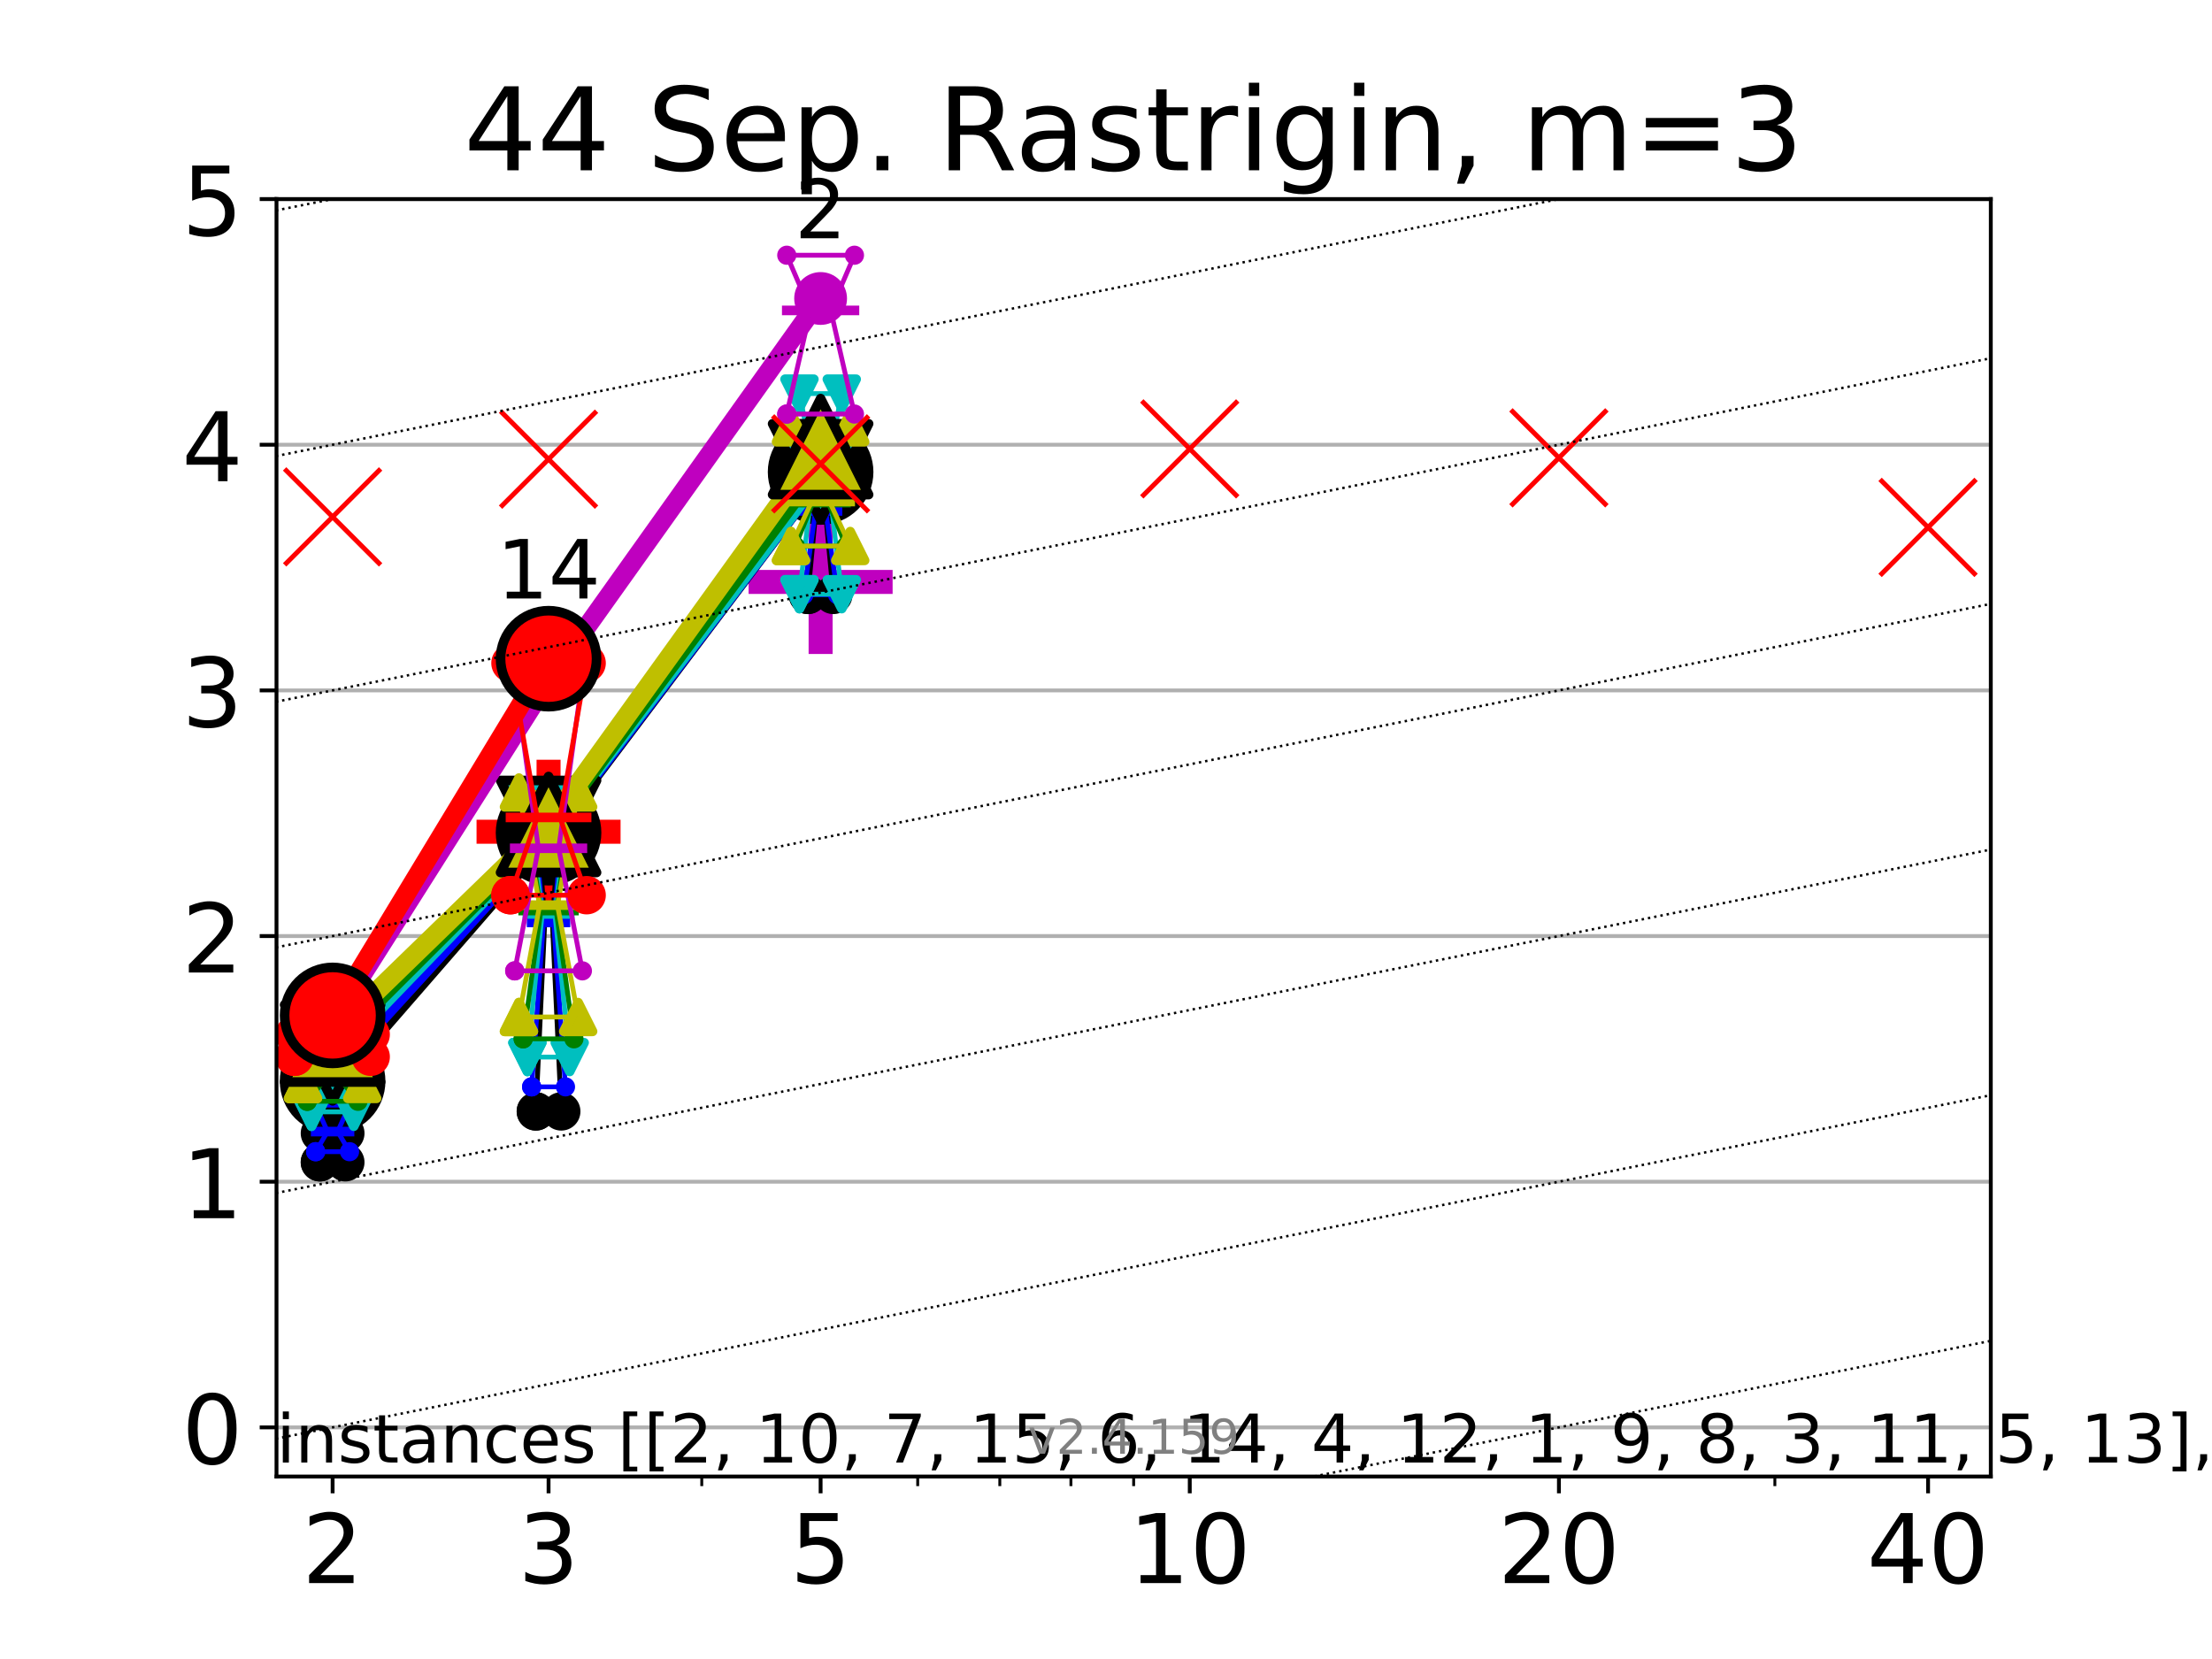 <?xml version="1.0" encoding="utf-8" standalone="no"?>
<!DOCTYPE svg PUBLIC "-//W3C//DTD SVG 1.1//EN"
  "http://www.w3.org/Graphics/SVG/1.1/DTD/svg11.dtd">
<!-- Created with matplotlib (https://matplotlib.org/) -->
<svg height="345.6pt" version="1.1" viewBox="0 0 460.8 345.6" width="460.8pt" xmlns="http://www.w3.org/2000/svg" xmlns:xlink="http://www.w3.org/1999/xlink">
 <defs>
  <style type="text/css">*{stroke-linecap:butt;stroke-linejoin:round;}</style>
 </defs>
 <g id="figure_1">
  <g id="patch_1">
   <path d="M 0 345.6 
L 460.8 345.6 
L 460.8 0 
L 0 0 
z
" style="fill:#ffffff;"/>
  </g>
  <g id="axes_1">
   <g id="patch_2">
    <path d="M 57.6 307.584 
L 414.72 307.584 
L 414.72 41.472 
L 57.6 41.472 
z
" style="fill:#ffffff;"/>
   </g>
   <g id="line2d_1">
    <defs>
     <path d="M -15 0 
L 15 0 
M 0 15 
L 0 -15 
" id="mb9da30a94c" style="stroke:#bf00bf;stroke-width:5;"/>
    </defs>
    <g clip-path="url(#p2a32214e4a)">
     <use style="fill:#bf00bf;stroke:#bf00bf;stroke-width:5;" x="170.948" xlink:href="#mb9da30a94c" y="121.232"/>
    </g>
   </g>
   <g id="line2d_2">
    <defs>
     <path d="M -15 0 
L 15 0 
M 0 15 
L 0 -15 
" id="m8c73fff883" style="stroke:#ff0000;stroke-width:5;"/>
    </defs>
    <g clip-path="url(#p2a32214e4a)">
     <use style="fill:#ff0000;stroke:#ff0000;stroke-width:5;" x="114.274" xlink:href="#m8c73fff883" y="173.269"/>
    </g>
   </g>
   <g id="matplotlib.axis_1">
    <g id="xtick_1">
     <g id="line2d_3">
      <defs>
       <path d="M 0 0 
L 0 3.5 
" id="m2bf8d9e1f7" style="stroke:#000000;stroke-width:0.8;"/>
      </defs>
      <g>
       <use style="stroke:#000000;stroke-width:0.8;" x="69.289" xlink:href="#m2bf8d9e1f7" y="307.584"/>
      </g>
     </g>
     <g id="text_1">
      <!-- 2 -->
      <g transform="translate(62.927 329.781)scale(0.2 -0.2)">
       <defs>
        <path d="M 19.188 8.297 
L 53.609 8.297 
L 53.609 0 
L 7.328 0 
L 7.328 8.297 
Q 12.938 14.109 22.625 23.891 
Q 32.328 33.688 34.812 36.531 
Q 39.547 41.844 41.422 45.531 
Q 43.312 49.219 43.312 52.781 
Q 43.312 58.594 39.234 62.25 
Q 35.156 65.922 28.609 65.922 
Q 23.969 65.922 18.812 64.312 
Q 13.672 62.703 7.812 59.422 
L 7.812 69.391 
Q 13.766 71.781 18.938 73 
Q 24.125 74.219 28.422 74.219 
Q 39.75 74.219 46.484 68.547 
Q 53.219 62.891 53.219 53.422 
Q 53.219 48.922 51.531 44.891 
Q 49.859 40.875 45.406 35.406 
Q 44.188 33.984 37.641 27.219 
Q 31.109 20.453 19.188 8.297 
z
" id="DejaVuSans-50"/>
       </defs>
       <use xlink:href="#DejaVuSans-50"/>
      </g>
     </g>
    </g>
    <g id="xtick_2">
     <g id="line2d_4">
      <g>
       <use style="stroke:#000000;stroke-width:0.8;" x="114.274" xlink:href="#m2bf8d9e1f7" y="307.584"/>
      </g>
     </g>
     <g id="text_2">
      <!-- 3 -->
      <g transform="translate(107.911 329.781)scale(0.2 -0.2)">
       <defs>
        <path d="M 40.578 39.312 
Q 47.656 37.797 51.625 33 
Q 55.609 28.219 55.609 21.188 
Q 55.609 10.406 48.188 4.484 
Q 40.766 -1.422 27.094 -1.422 
Q 22.516 -1.422 17.656 -0.516 
Q 12.797 0.391 7.625 2.203 
L 7.625 11.719 
Q 11.719 9.328 16.594 8.109 
Q 21.484 6.891 26.812 6.891 
Q 36.078 6.891 40.938 10.547 
Q 45.797 14.203 45.797 21.188 
Q 45.797 27.641 41.281 31.266 
Q 36.766 34.906 28.719 34.906 
L 20.219 34.906 
L 20.219 43.016 
L 29.109 43.016 
Q 36.375 43.016 40.234 45.922 
Q 44.094 48.828 44.094 54.297 
Q 44.094 59.906 40.109 62.906 
Q 36.141 65.922 28.719 65.922 
Q 24.656 65.922 20.016 65.031 
Q 15.375 64.156 9.812 62.312 
L 9.812 71.094 
Q 15.438 72.656 20.344 73.438 
Q 25.25 74.219 29.594 74.219 
Q 40.828 74.219 47.359 69.109 
Q 53.906 64.016 53.906 55.328 
Q 53.906 49.266 50.438 45.094 
Q 46.969 40.922 40.578 39.312 
z
" id="DejaVuSans-51"/>
       </defs>
       <use xlink:href="#DejaVuSans-51"/>
      </g>
     </g>
    </g>
    <g id="xtick_3">
     <g id="line2d_5">
      <g>
       <use style="stroke:#000000;stroke-width:0.8;" x="170.948" xlink:href="#m2bf8d9e1f7" y="307.584"/>
      </g>
     </g>
     <g id="text_3">
      <!-- 5 -->
      <g transform="translate(164.585 329.781)scale(0.2 -0.2)">
       <defs>
        <path d="M 10.797 72.906 
L 49.516 72.906 
L 49.516 64.594 
L 19.828 64.594 
L 19.828 46.734 
Q 21.969 47.469 24.109 47.828 
Q 26.266 48.188 28.422 48.188 
Q 40.625 48.188 47.75 41.5 
Q 54.891 34.812 54.891 23.391 
Q 54.891 11.625 47.562 5.094 
Q 40.234 -1.422 26.906 -1.422 
Q 22.312 -1.422 17.547 -0.641 
Q 12.797 0.141 7.719 1.703 
L 7.719 11.625 
Q 12.109 9.234 16.797 8.062 
Q 21.484 6.891 26.703 6.891 
Q 35.156 6.891 40.078 11.328 
Q 45.016 15.766 45.016 23.391 
Q 45.016 31 40.078 35.438 
Q 35.156 39.891 26.703 39.891 
Q 22.75 39.891 18.812 39.016 
Q 14.891 38.141 10.797 36.281 
z
" id="DejaVuSans-53"/>
       </defs>
       <use xlink:href="#DejaVuSans-53"/>
      </g>
     </g>
    </g>
    <g id="xtick_4">
     <g id="line2d_6">
      <g>
       <use style="stroke:#000000;stroke-width:0.8;" x="247.849" xlink:href="#m2bf8d9e1f7" y="307.584"/>
      </g>
     </g>
     <g id="text_4">
      <!-- 10 -->
      <g transform="translate(235.124 329.781)scale(0.2 -0.2)">
       <defs>
        <path d="M 12.406 8.297 
L 28.516 8.297 
L 28.516 63.922 
L 10.984 60.406 
L 10.984 69.391 
L 28.422 72.906 
L 38.281 72.906 
L 38.281 8.297 
L 54.391 8.297 
L 54.391 0 
L 12.406 0 
z
" id="DejaVuSans-49"/>
        <path d="M 31.781 66.406 
Q 24.172 66.406 20.328 58.906 
Q 16.5 51.422 16.5 36.375 
Q 16.5 21.391 20.328 13.891 
Q 24.172 6.391 31.781 6.391 
Q 39.453 6.391 43.281 13.891 
Q 47.125 21.391 47.125 36.375 
Q 47.125 51.422 43.281 58.906 
Q 39.453 66.406 31.781 66.406 
z
M 31.781 74.219 
Q 44.047 74.219 50.516 64.516 
Q 56.984 54.828 56.984 36.375 
Q 56.984 17.969 50.516 8.266 
Q 44.047 -1.422 31.781 -1.422 
Q 19.531 -1.422 13.062 8.266 
Q 6.594 17.969 6.594 36.375 
Q 6.594 54.828 13.062 64.516 
Q 19.531 74.219 31.781 74.219 
z
" id="DejaVuSans-48"/>
       </defs>
       <use xlink:href="#DejaVuSans-49"/>
       <use x="63.623" xlink:href="#DejaVuSans-48"/>
      </g>
     </g>
    </g>
    <g id="xtick_5">
     <g id="line2d_7">
      <g>
       <use style="stroke:#000000;stroke-width:0.8;" x="324.751" xlink:href="#m2bf8d9e1f7" y="307.584"/>
      </g>
     </g>
     <g id="text_5">
      <!-- 20 -->
      <g transform="translate(312.026 329.781)scale(0.2 -0.2)">
       <use xlink:href="#DejaVuSans-50"/>
       <use x="63.623" xlink:href="#DejaVuSans-48"/>
      </g>
     </g>
    </g>
    <g id="xtick_6">
     <g id="line2d_8">
      <g>
       <use style="stroke:#000000;stroke-width:0.8;" x="401.652" xlink:href="#m2bf8d9e1f7" y="307.584"/>
      </g>
     </g>
     <g id="text_6">
      <!-- 40 -->
      <g transform="translate(388.927 329.781)scale(0.2 -0.2)">
       <defs>
        <path d="M 37.797 64.312 
L 12.891 25.391 
L 37.797 25.391 
z
M 35.203 72.906 
L 47.609 72.906 
L 47.609 25.391 
L 58.016 25.391 
L 58.016 17.188 
L 47.609 17.188 
L 47.609 0 
L 37.797 0 
L 37.797 17.188 
L 4.891 17.188 
L 4.891 26.703 
z
" id="DejaVuSans-52"/>
       </defs>
       <use xlink:href="#DejaVuSans-52"/>
       <use x="63.623" xlink:href="#DejaVuSans-48"/>
      </g>
     </g>
    </g>
    <g id="xtick_7">
     <g id="line2d_9">
      <defs>
       <path d="M 0 0 
L 0 2 
" id="mfb22bc4cc9" style="stroke:#000000;stroke-width:0.6;"/>
      </defs>
      <g>
       <use style="stroke:#000000;stroke-width:0.6;" x="146.191" xlink:href="#mfb22bc4cc9" y="307.584"/>
      </g>
     </g>
    </g>
    <g id="xtick_8">
     <g id="line2d_10">
      <g>
       <use style="stroke:#000000;stroke-width:0.6;" x="191.175" xlink:href="#mfb22bc4cc9" y="307.584"/>
      </g>
     </g>
    </g>
    <g id="xtick_9">
     <g id="line2d_11">
      <g>
       <use style="stroke:#000000;stroke-width:0.6;" x="208.278" xlink:href="#mfb22bc4cc9" y="307.584"/>
      </g>
     </g>
    </g>
    <g id="xtick_10">
     <g id="line2d_12">
      <g>
       <use style="stroke:#000000;stroke-width:0.6;" x="223.092" xlink:href="#mfb22bc4cc9" y="307.584"/>
      </g>
     </g>
    </g>
    <g id="xtick_11">
     <g id="line2d_13">
      <g>
       <use style="stroke:#000000;stroke-width:0.6;" x="236.16" xlink:href="#mfb22bc4cc9" y="307.584"/>
      </g>
     </g>
    </g>
    <g id="xtick_12">
     <g id="line2d_14">
      <g>
       <use style="stroke:#000000;stroke-width:0.6;" x="369.735" xlink:href="#mfb22bc4cc9" y="307.584"/>
      </g>
     </g>
    </g>
   </g>
   <g id="matplotlib.axis_2">
    <g id="ytick_1">
     <g id="line2d_15">
      <path clip-path="url(#p2a32214e4a)" d="M 57.6 297.349 
L 414.72 297.349 
" style="fill:none;stroke:#b0b0b0;stroke-linecap:square;stroke-width:0.8;"/>
     </g>
     <g id="line2d_16">
      <defs>
       <path d="M 0 0 
L -3.5 0 
" id="maa632ac3d2" style="stroke:#000000;stroke-width:0.8;"/>
      </defs>
      <g>
       <use style="stroke:#000000;stroke-width:0.8;" x="57.6" xlink:href="#maa632ac3d2" y="297.349"/>
      </g>
     </g>
     <g id="text_7">
      <!-- 0 -->
      <g transform="translate(37.875 304.947)scale(0.2 -0.2)">
       <use xlink:href="#DejaVuSans-48"/>
      </g>
     </g>
    </g>
    <g id="ytick_2">
     <g id="line2d_17">
      <path clip-path="url(#p2a32214e4a)" d="M 57.6 246.174 
L 414.72 246.174 
" style="fill:none;stroke:#b0b0b0;stroke-linecap:square;stroke-width:0.8;"/>
     </g>
     <g id="line2d_18">
      <g>
       <use style="stroke:#000000;stroke-width:0.8;" x="57.6" xlink:href="#maa632ac3d2" y="246.174"/>
      </g>
     </g>
     <g id="text_8">
      <!-- 1 -->
      <g transform="translate(37.875 253.772)scale(0.2 -0.2)">
       <use xlink:href="#DejaVuSans-49"/>
      </g>
     </g>
    </g>
    <g id="ytick_3">
     <g id="line2d_19">
      <path clip-path="url(#p2a32214e4a)" d="M 57.6 194.998 
L 414.72 194.998 
" style="fill:none;stroke:#b0b0b0;stroke-linecap:square;stroke-width:0.8;"/>
     </g>
     <g id="line2d_20">
      <g>
       <use style="stroke:#000000;stroke-width:0.8;" x="57.6" xlink:href="#maa632ac3d2" y="194.998"/>
      </g>
     </g>
     <g id="text_9">
      <!-- 2 -->
      <g transform="translate(37.875 202.597)scale(0.2 -0.2)">
       <use xlink:href="#DejaVuSans-50"/>
      </g>
     </g>
    </g>
    <g id="ytick_4">
     <g id="line2d_21">
      <path clip-path="url(#p2a32214e4a)" d="M 57.6 143.823 
L 414.72 143.823 
" style="fill:none;stroke:#b0b0b0;stroke-linecap:square;stroke-width:0.8;"/>
     </g>
     <g id="line2d_22">
      <g>
       <use style="stroke:#000000;stroke-width:0.8;" x="57.6" xlink:href="#maa632ac3d2" y="143.823"/>
      </g>
     </g>
     <g id="text_10">
      <!-- 3 -->
      <g transform="translate(37.875 151.421)scale(0.2 -0.2)">
       <use xlink:href="#DejaVuSans-51"/>
      </g>
     </g>
    </g>
    <g id="ytick_5">
     <g id="line2d_23">
      <path clip-path="url(#p2a32214e4a)" d="M 57.6 92.647 
L 414.72 92.647 
" style="fill:none;stroke:#b0b0b0;stroke-linecap:square;stroke-width:0.8;"/>
     </g>
     <g id="line2d_24">
      <g>
       <use style="stroke:#000000;stroke-width:0.8;" x="57.6" xlink:href="#maa632ac3d2" y="92.647"/>
      </g>
     </g>
     <g id="text_11">
      <!-- 4 -->
      <g transform="translate(37.875 100.246)scale(0.2 -0.2)">
       <use xlink:href="#DejaVuSans-52"/>
      </g>
     </g>
    </g>
    <g id="ytick_6">
     <g id="line2d_25">
      <path clip-path="url(#p2a32214e4a)" d="M 57.6 41.472 
L 414.72 41.472 
" style="fill:none;stroke:#b0b0b0;stroke-linecap:square;stroke-width:0.8;"/>
     </g>
     <g id="line2d_26">
      <g>
       <use style="stroke:#000000;stroke-width:0.8;" x="57.6" xlink:href="#maa632ac3d2" y="41.472"/>
      </g>
     </g>
     <g id="text_12">
      <!-- 5 -->
      <g transform="translate(37.875 49.07)scale(0.2 -0.2)">
       <use xlink:href="#DejaVuSans-53"/>
      </g>
     </g>
    </g>
   </g>
   <g id="line2d_27">
    <path clip-path="url(#p2a32214e4a)" d="M 66.646 242.121 
L 68.496 238.695 
L 66.646 236.078 
L 71.933 236.078 
L 70.082 238.695 
L 71.933 242.121 
L 66.646 242.121 
" style="fill:none;stroke:#000000;stroke-linecap:square;"/>
   </g>
   <g id="line2d_28">
    <path clip-path="url(#p2a32214e4a)" d="M 66.646 242.121 
L 71.933 242.121 
L 71.933 236.078 
L 66.646 236.078 
L 66.646 242.121 
" style="fill:none;"/>
    <defs>
     <path d="M 0 3 
C 0.796 3 1.559 2.684 2.121 2.121 
C 2.684 1.559 3 0.796 3 0 
C 3 -0.796 2.684 -1.559 2.121 -2.121 
C 1.559 -2.684 0.796 -3 0 -3 
C -0.796 -3 -1.559 -2.684 -2.121 -2.121 
C -2.684 -1.559 -3 -0.796 -3 0 
C -3 0.796 -2.684 1.559 -2.121 2.121 
C -1.559 2.684 -0.796 3 0 3 
z
" id="m0b6df0479e" style="stroke:#000000;stroke-width:2;"/>
    </defs>
    <g clip-path="url(#p2a32214e4a)">
     <use style="stroke:#000000;stroke-width:2;" x="66.646" xlink:href="#m0b6df0479e" y="242.121"/>
     <use style="stroke:#000000;stroke-width:2;" x="71.933" xlink:href="#m0b6df0479e" y="242.121"/>
     <use style="stroke:#000000;stroke-width:2;" x="71.933" xlink:href="#m0b6df0479e" y="236.078"/>
     <use style="stroke:#000000;stroke-width:2;" x="66.646" xlink:href="#m0b6df0479e" y="236.078"/>
     <use style="stroke:#000000;stroke-width:2;" x="66.646" xlink:href="#m0b6df0479e" y="242.121"/>
    </g>
   </g>
   <g id="line2d_29">
    <path clip-path="url(#p2a32214e4a)" d="M 66.646 238.695 
L 71.933 238.695 
" style="fill:none;stroke:#000000;stroke-linecap:square;stroke-width:2;"/>
   </g>
   <g id="line2d_30">
    <path clip-path="url(#p2a32214e4a)" d="M 111.63 231.522 
L 113.481 192.151 
L 111.63 166.263 
L 116.917 166.263 
L 115.067 192.151 
L 116.917 231.522 
L 111.63 231.522 
" style="fill:none;stroke:#000000;stroke-linecap:square;"/>
   </g>
   <g id="line2d_31">
    <path clip-path="url(#p2a32214e4a)" d="M 111.63 231.522 
L 116.917 231.522 
L 116.917 166.263 
L 111.63 166.263 
L 111.63 231.522 
" style="fill:none;"/>
    <g clip-path="url(#p2a32214e4a)">
     <use style="stroke:#000000;stroke-width:2;" x="111.63" xlink:href="#m0b6df0479e" y="231.522"/>
     <use style="stroke:#000000;stroke-width:2;" x="116.917" xlink:href="#m0b6df0479e" y="231.522"/>
     <use style="stroke:#000000;stroke-width:2;" x="116.917" xlink:href="#m0b6df0479e" y="166.263"/>
     <use style="stroke:#000000;stroke-width:2;" x="111.63" xlink:href="#m0b6df0479e" y="166.263"/>
     <use style="stroke:#000000;stroke-width:2;" x="111.63" xlink:href="#m0b6df0479e" y="231.522"/>
    </g>
   </g>
   <g id="line2d_32">
    <path clip-path="url(#p2a32214e4a)" d="M 111.63 192.151 
L 116.917 192.151 
" style="fill:none;stroke:#000000;stroke-linecap:square;stroke-width:2;"/>
   </g>
   <g id="line2d_33">
    <path clip-path="url(#p2a32214e4a)" d="M 168.304 123.929 
L 170.155 104.444 
L 168.304 91.711 
L 173.591 91.711 
L 171.741 104.444 
L 173.591 123.929 
L 168.304 123.929 
" style="fill:none;stroke:#000000;stroke-linecap:square;"/>
   </g>
   <g id="line2d_34">
    <path clip-path="url(#p2a32214e4a)" d="M 168.304 123.929 
L 173.591 123.929 
L 173.591 91.711 
L 168.304 91.711 
L 168.304 123.929 
" style="fill:none;"/>
    <g clip-path="url(#p2a32214e4a)">
     <use style="stroke:#000000;stroke-width:2;" x="168.304" xlink:href="#m0b6df0479e" y="123.929"/>
     <use style="stroke:#000000;stroke-width:2;" x="173.591" xlink:href="#m0b6df0479e" y="123.929"/>
     <use style="stroke:#000000;stroke-width:2;" x="173.591" xlink:href="#m0b6df0479e" y="91.711"/>
     <use style="stroke:#000000;stroke-width:2;" x="168.304" xlink:href="#m0b6df0479e" y="91.711"/>
     <use style="stroke:#000000;stroke-width:2;" x="168.304" xlink:href="#m0b6df0479e" y="123.929"/>
    </g>
   </g>
   <g id="line2d_35">
    <path clip-path="url(#p2a32214e4a)" d="M 168.304 104.444 
L 173.591 104.444 
" style="fill:none;stroke:#000000;stroke-linecap:square;stroke-width:2;"/>
   </g>
   <g id="line2d_36">
    <path clip-path="url(#p2a32214e4a)" d="M 69.289 225.224 
L 114.274 173.469 
" style="fill:none;stroke:#000000;stroke-linecap:square;stroke-width:4;"/>
   </g>
   <g id="line2d_37">
    <path clip-path="url(#p2a32214e4a)" d="M 114.274 173.469 
L 170.948 98.324 
" style="fill:none;stroke:#000000;stroke-linecap:square;stroke-width:4;"/>
   </g>
   <g id="line2d_38">
    <path clip-path="url(#p2a32214e4a)" d="M 69.289 225.224 
L 114.274 173.469 
L 170.948 98.324 
" style="fill:none;"/>
    <defs>
     <path d="M 0 10 
C 2.652 10 5.196 8.946 7.071 7.071 
C 8.946 5.196 10 2.652 10 0 
C 10 -2.652 8.946 -5.196 7.071 -7.071 
C 5.196 -8.946 2.652 -10 0 -10 
C -2.652 -10 -5.196 -8.946 -7.071 -7.071 
C -8.946 -5.196 -10 -2.652 -10 0 
C -10 2.652 -8.946 5.196 -7.071 7.071 
C -5.196 8.946 -2.652 10 0 10 
z
" id="m068f6dbbc8" style="stroke:#000000;stroke-width:2;"/>
    </defs>
    <g clip-path="url(#p2a32214e4a)">
     <use style="stroke:#000000;stroke-width:2;" x="69.289" xlink:href="#m068f6dbbc8" y="225.224"/>
     <use style="stroke:#000000;stroke-width:2;" x="114.274" xlink:href="#m068f6dbbc8" y="173.469"/>
     <use style="stroke:#000000;stroke-width:2;" x="170.948" xlink:href="#m068f6dbbc8" y="98.324"/>
    </g>
   </g>
   <g id="line2d_39">
    <path clip-path="url(#p2a32214e4a)" d="M 65.765 239.919 
L 68.232 235.728 
L 65.765 230.219 
L 72.814 230.219 
L 70.347 235.728 
L 72.814 239.919 
L 65.765 239.919 
" style="fill:none;stroke:#0000ff;stroke-linecap:square;"/>
   </g>
   <g id="line2d_40">
    <path clip-path="url(#p2a32214e4a)" d="M 65.765 239.919 
L 72.814 239.919 
L 72.814 230.219 
L 65.765 230.219 
L 65.765 239.919 
" style="fill:none;"/>
    <defs>
     <path d="M 0 1.5 
C 0.398 1.5 0.779 1.342 1.061 1.061 
C 1.342 0.779 1.5 0.398 1.5 0 
C 1.5 -0.398 1.342 -0.779 1.061 -1.061 
C 0.779 -1.342 0.398 -1.5 0 -1.5 
C -0.398 -1.5 -0.779 -1.342 -1.061 -1.061 
C -1.342 -0.779 -1.5 -0.398 -1.5 0 
C -1.5 0.398 -1.342 0.779 -1.061 1.061 
C -0.779 1.342 -0.398 1.5 0 1.5 
z
" id="m8fd0151bf6" style="stroke:#0000ff;"/>
    </defs>
    <g clip-path="url(#p2a32214e4a)">
     <use style="fill:#0000ff;stroke:#0000ff;" x="65.765" xlink:href="#m8fd0151bf6" y="239.919"/>
     <use style="fill:#0000ff;stroke:#0000ff;" x="72.814" xlink:href="#m8fd0151bf6" y="239.919"/>
     <use style="fill:#0000ff;stroke:#0000ff;" x="72.814" xlink:href="#m8fd0151bf6" y="230.219"/>
     <use style="fill:#0000ff;stroke:#0000ff;" x="65.765" xlink:href="#m8fd0151bf6" y="230.219"/>
     <use style="fill:#0000ff;stroke:#0000ff;" x="65.765" xlink:href="#m8fd0151bf6" y="239.919"/>
    </g>
   </g>
   <g id="line2d_41">
    <path clip-path="url(#p2a32214e4a)" d="M 65.765 235.728 
L 72.814 235.728 
" style="fill:none;stroke:#0000ff;stroke-linecap:square;stroke-width:2;"/>
   </g>
   <g id="line2d_42">
    <path clip-path="url(#p2a32214e4a)" d="M 110.749 226.41 
L 113.216 192.151 
L 110.749 165.89 
L 117.799 165.89 
L 115.331 192.151 
L 117.799 226.41 
L 110.749 226.41 
" style="fill:none;stroke:#0000ff;stroke-linecap:square;"/>
   </g>
   <g id="line2d_43">
    <path clip-path="url(#p2a32214e4a)" d="M 110.749 226.41 
L 117.799 226.41 
L 117.799 165.89 
L 110.749 165.89 
L 110.749 226.41 
" style="fill:none;"/>
    <g clip-path="url(#p2a32214e4a)">
     <use style="fill:#0000ff;stroke:#0000ff;" x="110.749" xlink:href="#m8fd0151bf6" y="226.41"/>
     <use style="fill:#0000ff;stroke:#0000ff;" x="117.799" xlink:href="#m8fd0151bf6" y="226.41"/>
     <use style="fill:#0000ff;stroke:#0000ff;" x="117.799" xlink:href="#m8fd0151bf6" y="165.89"/>
     <use style="fill:#0000ff;stroke:#0000ff;" x="110.749" xlink:href="#m8fd0151bf6" y="165.89"/>
     <use style="fill:#0000ff;stroke:#0000ff;" x="110.749" xlink:href="#m8fd0151bf6" y="226.41"/>
    </g>
   </g>
   <g id="line2d_44">
    <path clip-path="url(#p2a32214e4a)" d="M 110.749 192.151 
L 117.799 192.151 
" style="fill:none;stroke:#0000ff;stroke-linecap:square;stroke-width:2;"/>
   </g>
   <g id="line2d_45">
    <path clip-path="url(#p2a32214e4a)" d="M 167.423 123.894 
L 169.89 106.439 
L 167.423 99.399 
L 174.472 99.399 
L 172.005 106.439 
L 174.472 123.894 
L 167.423 123.894 
" style="fill:none;stroke:#0000ff;stroke-linecap:square;"/>
   </g>
   <g id="line2d_46">
    <path clip-path="url(#p2a32214e4a)" d="M 167.423 123.894 
L 174.472 123.894 
L 174.472 99.399 
L 167.423 99.399 
L 167.423 123.894 
" style="fill:none;"/>
    <g clip-path="url(#p2a32214e4a)">
     <use style="fill:#0000ff;stroke:#0000ff;" x="167.423" xlink:href="#m8fd0151bf6" y="123.894"/>
     <use style="fill:#0000ff;stroke:#0000ff;" x="174.472" xlink:href="#m8fd0151bf6" y="123.894"/>
     <use style="fill:#0000ff;stroke:#0000ff;" x="174.472" xlink:href="#m8fd0151bf6" y="99.399"/>
     <use style="fill:#0000ff;stroke:#0000ff;" x="167.423" xlink:href="#m8fd0151bf6" y="99.399"/>
     <use style="fill:#0000ff;stroke:#0000ff;" x="167.423" xlink:href="#m8fd0151bf6" y="123.894"/>
    </g>
   </g>
   <g id="line2d_47">
    <path clip-path="url(#p2a32214e4a)" d="M 167.423 106.439 
L 174.472 106.439 
" style="fill:none;stroke:#0000ff;stroke-linecap:square;stroke-width:2;"/>
   </g>
   <g id="line2d_48">
    <path clip-path="url(#p2a32214e4a)" d="M 69.289 222.613 
L 114.274 173.127 
" style="fill:none;stroke:#0000ff;stroke-linecap:square;stroke-width:4;"/>
   </g>
   <g id="line2d_49">
    <path clip-path="url(#p2a32214e4a)" d="M 114.274 173.127 
L 170.948 98.309 
" style="fill:none;stroke:#0000ff;stroke-linecap:square;stroke-width:4;"/>
   </g>
   <g id="line2d_50">
    <path clip-path="url(#p2a32214e4a)" d="M 69.289 222.613 
L 114.274 173.127 
L 170.948 98.309 
" style="fill:none;"/>
    <defs>
     <path d="M 0 5 
C 1.326 5 2.598 4.473 3.536 3.536 
C 4.473 2.598 5 1.326 5 0 
C 5 -1.326 4.473 -2.598 3.536 -3.536 
C 2.598 -4.473 1.326 -5 0 -5 
C -1.326 -5 -2.598 -4.473 -3.536 -3.536 
C -4.473 -2.598 -5 -1.326 -5 0 
C -5 1.326 -4.473 2.598 -3.536 3.536 
C -2.598 4.473 -1.326 5 0 5 
z
" id="mc2f4e27ae5" style="stroke:#0000ff;"/>
    </defs>
    <g clip-path="url(#p2a32214e4a)">
     <use style="fill:#0000ff;stroke:#0000ff;" x="69.289" xlink:href="#mc2f4e27ae5" y="222.613"/>
     <use style="fill:#0000ff;stroke:#0000ff;" x="114.274" xlink:href="#mc2f4e27ae5" y="173.127"/>
     <use style="fill:#0000ff;stroke:#0000ff;" x="170.948" xlink:href="#mc2f4e27ae5" y="98.309"/>
    </g>
   </g>
   <g id="line2d_51">
    <path clip-path="url(#p2a32214e4a)" d="M 64.883 231.618 
L 67.968 228.65 
L 64.883 225.369 
L 73.695 225.369 
L 70.611 228.65 
L 73.695 231.618 
L 64.883 231.618 
" style="fill:none;stroke:#00bfbf;stroke-linecap:square;"/>
   </g>
   <g id="line2d_52">
    <path clip-path="url(#p2a32214e4a)" d="M 64.883 231.618 
L 73.695 231.618 
L 73.695 225.369 
L 64.883 225.369 
L 64.883 231.618 
" style="fill:none;"/>
    <defs>
     <path d="M -0 3 
L 3 -3 
L -3 -3 
z
" id="me725bbc418" style="stroke:#00bfbf;stroke-linejoin:miter;stroke-width:2;"/>
    </defs>
    <g clip-path="url(#p2a32214e4a)">
     <use style="fill:#00bfbf;stroke:#00bfbf;stroke-linejoin:miter;stroke-width:2;" x="64.883" xlink:href="#me725bbc418" y="231.618"/>
     <use style="fill:#00bfbf;stroke:#00bfbf;stroke-linejoin:miter;stroke-width:2;" x="73.695" xlink:href="#me725bbc418" y="231.618"/>
     <use style="fill:#00bfbf;stroke:#00bfbf;stroke-linejoin:miter;stroke-width:2;" x="73.695" xlink:href="#me725bbc418" y="225.369"/>
     <use style="fill:#00bfbf;stroke:#00bfbf;stroke-linejoin:miter;stroke-width:2;" x="64.883" xlink:href="#me725bbc418" y="225.369"/>
     <use style="fill:#00bfbf;stroke:#00bfbf;stroke-linejoin:miter;stroke-width:2;" x="64.883" xlink:href="#me725bbc418" y="231.618"/>
    </g>
   </g>
   <g id="line2d_53">
    <path clip-path="url(#p2a32214e4a)" d="M 64.883 228.65 
L 73.695 228.65 
" style="fill:none;stroke:#00bfbf;stroke-linecap:square;stroke-width:2;"/>
   </g>
   <g id="line2d_54">
    <path clip-path="url(#p2a32214e4a)" d="M 109.868 220.207 
L 112.952 190.397 
L 109.868 165.671 
L 118.68 165.671 
L 115.596 190.397 
L 118.68 220.207 
L 109.868 220.207 
" style="fill:none;stroke:#00bfbf;stroke-linecap:square;"/>
   </g>
   <g id="line2d_55">
    <path clip-path="url(#p2a32214e4a)" d="M 109.868 220.207 
L 118.68 220.207 
L 118.68 165.671 
L 109.868 165.671 
L 109.868 220.207 
" style="fill:none;"/>
    <g clip-path="url(#p2a32214e4a)">
     <use style="fill:#00bfbf;stroke:#00bfbf;stroke-linejoin:miter;stroke-width:2;" x="109.868" xlink:href="#me725bbc418" y="220.207"/>
     <use style="fill:#00bfbf;stroke:#00bfbf;stroke-linejoin:miter;stroke-width:2;" x="118.68" xlink:href="#me725bbc418" y="220.207"/>
     <use style="fill:#00bfbf;stroke:#00bfbf;stroke-linejoin:miter;stroke-width:2;" x="118.68" xlink:href="#me725bbc418" y="165.671"/>
     <use style="fill:#00bfbf;stroke:#00bfbf;stroke-linejoin:miter;stroke-width:2;" x="109.868" xlink:href="#me725bbc418" y="165.671"/>
     <use style="fill:#00bfbf;stroke:#00bfbf;stroke-linejoin:miter;stroke-width:2;" x="109.868" xlink:href="#me725bbc418" y="220.207"/>
    </g>
   </g>
   <g id="line2d_56">
    <path clip-path="url(#p2a32214e4a)" d="M 109.868 190.397 
L 118.68 190.397 
" style="fill:none;stroke:#00bfbf;stroke-linecap:square;stroke-width:2;"/>
   </g>
   <g id="line2d_57">
    <path clip-path="url(#p2a32214e4a)" d="M 166.542 123.783 
L 169.626 97.463 
L 166.542 81.994 
L 175.354 81.994 
L 172.269 97.463 
L 175.354 123.783 
L 166.542 123.783 
" style="fill:none;stroke:#00bfbf;stroke-linecap:square;"/>
   </g>
   <g id="line2d_58">
    <path clip-path="url(#p2a32214e4a)" d="M 166.542 123.783 
L 175.354 123.783 
L 175.354 81.994 
L 166.542 81.994 
L 166.542 123.783 
" style="fill:none;"/>
    <g clip-path="url(#p2a32214e4a)">
     <use style="fill:#00bfbf;stroke:#00bfbf;stroke-linejoin:miter;stroke-width:2;" x="166.542" xlink:href="#me725bbc418" y="123.783"/>
     <use style="fill:#00bfbf;stroke:#00bfbf;stroke-linejoin:miter;stroke-width:2;" x="175.354" xlink:href="#me725bbc418" y="123.783"/>
     <use style="fill:#00bfbf;stroke:#00bfbf;stroke-linejoin:miter;stroke-width:2;" x="175.354" xlink:href="#me725bbc418" y="81.994"/>
     <use style="fill:#00bfbf;stroke:#00bfbf;stroke-linejoin:miter;stroke-width:2;" x="166.542" xlink:href="#me725bbc418" y="81.994"/>
     <use style="fill:#00bfbf;stroke:#00bfbf;stroke-linejoin:miter;stroke-width:2;" x="166.542" xlink:href="#me725bbc418" y="123.783"/>
    </g>
   </g>
   <g id="line2d_59">
    <path clip-path="url(#p2a32214e4a)" d="M 166.542 97.463 
L 175.354 97.463 
" style="fill:none;stroke:#00bfbf;stroke-linecap:square;stroke-width:2;"/>
   </g>
   <g id="line2d_60">
    <path clip-path="url(#p2a32214e4a)" d="M 69.289 219.326 
L 114.274 172.587 
" style="fill:none;stroke:#00bfbf;stroke-linecap:square;stroke-width:4;"/>
   </g>
   <g id="line2d_61">
    <path clip-path="url(#p2a32214e4a)" d="M 114.274 172.587 
L 170.948 98.277 
" style="fill:none;stroke:#00bfbf;stroke-linecap:square;stroke-width:4;"/>
   </g>
   <g id="line2d_62">
    <path clip-path="url(#p2a32214e4a)" d="M 69.289 219.326 
L 114.274 172.587 
L 170.948 98.277 
" style="fill:none;"/>
    <defs>
     <path d="M -0 10 
L 10 -10 
L -10 -10 
z
" id="m0f57da94dd" style="stroke:#000000;stroke-linejoin:miter;stroke-width:2;"/>
    </defs>
    <g clip-path="url(#p2a32214e4a)">
     <use style="fill:#00bfbf;stroke:#000000;stroke-linejoin:miter;stroke-width:2;" x="69.289" xlink:href="#m0f57da94dd" y="219.326"/>
     <use style="fill:#00bfbf;stroke:#000000;stroke-linejoin:miter;stroke-width:2;" x="114.274" xlink:href="#m0f57da94dd" y="172.587"/>
     <use style="fill:#00bfbf;stroke:#000000;stroke-linejoin:miter;stroke-width:2;" x="170.948" xlink:href="#m0f57da94dd" y="98.277"/>
    </g>
   </g>
   <g id="line2d_63">
    <path clip-path="url(#p2a32214e4a)" d="M 64.002 229.421 
L 67.703 224.937 
L 64.002 223.29 
L 74.576 223.29 
L 70.875 224.937 
L 74.576 229.421 
L 64.002 229.421 
" style="fill:none;stroke:#008000;stroke-linecap:square;"/>
   </g>
   <g id="line2d_64">
    <path clip-path="url(#p2a32214e4a)" d="M 64.002 229.421 
L 74.576 229.421 
L 74.576 223.29 
L 64.002 223.29 
L 64.002 229.421 
" style="fill:none;"/>
    <defs>
     <path d="M 0 1.5 
C 0.398 1.5 0.779 1.342 1.061 1.061 
C 1.342 0.779 1.5 0.398 1.5 0 
C 1.5 -0.398 1.342 -0.779 1.061 -1.061 
C 0.779 -1.342 0.398 -1.5 0 -1.5 
C -0.398 -1.5 -0.779 -1.342 -1.061 -1.061 
C -1.342 -0.779 -1.5 -0.398 -1.5 0 
C -1.5 0.398 -1.342 0.779 -1.061 1.061 
C -0.779 1.342 -0.398 1.5 0 1.5 
z
" id="m0993a3a457" style="stroke:#008000;"/>
    </defs>
    <g clip-path="url(#p2a32214e4a)">
     <use style="fill:#008000;stroke:#008000;" x="64.002" xlink:href="#m0993a3a457" y="229.421"/>
     <use style="fill:#008000;stroke:#008000;" x="74.576" xlink:href="#m0993a3a457" y="229.421"/>
     <use style="fill:#008000;stroke:#008000;" x="74.576" xlink:href="#m0993a3a457" y="223.29"/>
     <use style="fill:#008000;stroke:#008000;" x="64.002" xlink:href="#m0993a3a457" y="223.29"/>
     <use style="fill:#008000;stroke:#008000;" x="64.002" xlink:href="#m0993a3a457" y="229.421"/>
    </g>
   </g>
   <g id="line2d_65">
    <path clip-path="url(#p2a32214e4a)" d="M 64.002 224.937 
L 74.576 224.937 
" style="fill:none;stroke:#008000;stroke-linecap:square;stroke-width:2;"/>
   </g>
   <g id="line2d_66">
    <path clip-path="url(#p2a32214e4a)" d="M 108.987 216.406 
L 112.688 189.686 
L 108.987 165.494 
L 119.561 165.494 
L 115.86 189.686 
L 119.561 216.406 
L 108.987 216.406 
" style="fill:none;stroke:#008000;stroke-linecap:square;"/>
   </g>
   <g id="line2d_67">
    <path clip-path="url(#p2a32214e4a)" d="M 108.987 216.406 
L 119.561 216.406 
L 119.561 165.494 
L 108.987 165.494 
L 108.987 216.406 
" style="fill:none;"/>
    <g clip-path="url(#p2a32214e4a)">
     <use style="fill:#008000;stroke:#008000;" x="108.987" xlink:href="#m0993a3a457" y="216.406"/>
     <use style="fill:#008000;stroke:#008000;" x="119.561" xlink:href="#m0993a3a457" y="216.406"/>
     <use style="fill:#008000;stroke:#008000;" x="119.561" xlink:href="#m0993a3a457" y="165.494"/>
     <use style="fill:#008000;stroke:#008000;" x="108.987" xlink:href="#m0993a3a457" y="165.494"/>
     <use style="fill:#008000;stroke:#008000;" x="108.987" xlink:href="#m0993a3a457" y="216.406"/>
    </g>
   </g>
   <g id="line2d_68">
    <path clip-path="url(#p2a32214e4a)" d="M 108.987 189.686 
L 119.561 189.686 
" style="fill:none;stroke:#008000;stroke-linecap:square;stroke-width:2;"/>
   </g>
   <g id="line2d_69">
    <path clip-path="url(#p2a32214e4a)" d="M 165.661 113.793 
L 169.362 104.7 
L 165.661 98.255 
L 176.235 98.255 
L 172.534 104.7 
L 176.235 113.793 
L 165.661 113.793 
" style="fill:none;stroke:#008000;stroke-linecap:square;"/>
   </g>
   <g id="line2d_70">
    <path clip-path="url(#p2a32214e4a)" d="M 165.661 113.793 
L 176.235 113.793 
L 176.235 98.255 
L 165.661 98.255 
L 165.661 113.793 
" style="fill:none;"/>
    <g clip-path="url(#p2a32214e4a)">
     <use style="fill:#008000;stroke:#008000;" x="165.661" xlink:href="#m0993a3a457" y="113.793"/>
     <use style="fill:#008000;stroke:#008000;" x="176.235" xlink:href="#m0993a3a457" y="113.793"/>
     <use style="fill:#008000;stroke:#008000;" x="176.235" xlink:href="#m0993a3a457" y="98.255"/>
     <use style="fill:#008000;stroke:#008000;" x="165.661" xlink:href="#m0993a3a457" y="98.255"/>
     <use style="fill:#008000;stroke:#008000;" x="165.661" xlink:href="#m0993a3a457" y="113.793"/>
    </g>
   </g>
   <g id="line2d_71">
    <path clip-path="url(#p2a32214e4a)" d="M 165.661 104.7 
L 176.235 104.7 
" style="fill:none;stroke:#008000;stroke-linecap:square;stroke-width:2;"/>
   </g>
   <g id="line2d_72">
    <path clip-path="url(#p2a32214e4a)" d="M 69.289 217.256 
L 114.274 172.297 
" style="fill:none;stroke:#008000;stroke-linecap:square;stroke-width:4;"/>
   </g>
   <g id="line2d_73">
    <path clip-path="url(#p2a32214e4a)" d="M 114.274 172.297 
L 170.948 96.151 
" style="fill:none;stroke:#008000;stroke-linecap:square;stroke-width:4;"/>
   </g>
   <g id="line2d_74">
    <path clip-path="url(#p2a32214e4a)" d="M 69.289 217.256 
L 114.274 172.297 
L 170.948 96.151 
" style="fill:none;"/>
    <defs>
     <path d="M 0 5 
C 1.326 5 2.598 4.473 3.536 3.536 
C 4.473 2.598 5 1.326 5 0 
C 5 -1.326 4.473 -2.598 3.536 -3.536 
C 2.598 -4.473 1.326 -5 0 -5 
C -1.326 -5 -2.598 -4.473 -3.536 -3.536 
C -4.473 -2.598 -5 -1.326 -5 0 
C -5 1.326 -4.473 2.598 -3.536 3.536 
C -2.598 4.473 -1.326 5 0 5 
z
" id="m000f67aa82" style="stroke:#008000;"/>
    </defs>
    <g clip-path="url(#p2a32214e4a)">
     <use style="fill:#008000;stroke:#008000;" x="69.289" xlink:href="#m000f67aa82" y="217.256"/>
     <use style="fill:#008000;stroke:#008000;" x="114.274" xlink:href="#m000f67aa82" y="172.297"/>
     <use style="fill:#008000;stroke:#008000;" x="170.948" xlink:href="#m000f67aa82" y="96.151"/>
    </g>
   </g>
   <g id="line2d_75">
    <path clip-path="url(#p2a32214e4a)" d="M 63.121 225.809 
L 67.439 222.51 
L 63.121 220.672 
L 75.458 220.672 
L 71.14 222.51 
L 75.458 225.809 
L 63.121 225.809 
" style="fill:none;stroke:#bfbf00;stroke-linecap:square;"/>
   </g>
   <g id="line2d_76">
    <path clip-path="url(#p2a32214e4a)" d="M 63.121 225.809 
L 75.458 225.809 
L 75.458 220.672 
L 63.121 220.672 
L 63.121 225.809 
" style="fill:none;"/>
    <defs>
     <path d="M 0 -3 
L -3 3 
L 3 3 
z
" id="m4768cf946e" style="stroke:#bfbf00;stroke-linejoin:miter;stroke-width:2;"/>
    </defs>
    <g clip-path="url(#p2a32214e4a)">
     <use style="fill:#bfbf00;stroke:#bfbf00;stroke-linejoin:miter;stroke-width:2;" x="63.121" xlink:href="#m4768cf946e" y="225.809"/>
     <use style="fill:#bfbf00;stroke:#bfbf00;stroke-linejoin:miter;stroke-width:2;" x="75.458" xlink:href="#m4768cf946e" y="225.809"/>
     <use style="fill:#bfbf00;stroke:#bfbf00;stroke-linejoin:miter;stroke-width:2;" x="75.458" xlink:href="#m4768cf946e" y="220.672"/>
     <use style="fill:#bfbf00;stroke:#bfbf00;stroke-linejoin:miter;stroke-width:2;" x="63.121" xlink:href="#m4768cf946e" y="220.672"/>
     <use style="fill:#bfbf00;stroke:#bfbf00;stroke-linejoin:miter;stroke-width:2;" x="63.121" xlink:href="#m4768cf946e" y="225.809"/>
    </g>
   </g>
   <g id="line2d_77">
    <path clip-path="url(#p2a32214e4a)" d="M 63.121 222.51 
L 75.458 222.51 
" style="fill:none;stroke:#bfbf00;stroke-linecap:square;stroke-width:2;"/>
   </g>
   <g id="line2d_78">
    <path clip-path="url(#p2a32214e4a)" d="M 108.106 211.858 
L 112.423 188.549 
L 108.106 165.085 
L 120.442 165.085 
L 116.124 188.549 
L 120.442 211.858 
L 108.106 211.858 
" style="fill:none;stroke:#bfbf00;stroke-linecap:square;"/>
   </g>
   <g id="line2d_79">
    <path clip-path="url(#p2a32214e4a)" d="M 108.106 211.858 
L 120.442 211.858 
L 120.442 165.085 
L 108.106 165.085 
L 108.106 211.858 
" style="fill:none;"/>
    <g clip-path="url(#p2a32214e4a)">
     <use style="fill:#bfbf00;stroke:#bfbf00;stroke-linejoin:miter;stroke-width:2;" x="108.106" xlink:href="#m4768cf946e" y="211.858"/>
     <use style="fill:#bfbf00;stroke:#bfbf00;stroke-linejoin:miter;stroke-width:2;" x="120.442" xlink:href="#m4768cf946e" y="211.858"/>
     <use style="fill:#bfbf00;stroke:#bfbf00;stroke-linejoin:miter;stroke-width:2;" x="120.442" xlink:href="#m4768cf946e" y="165.085"/>
     <use style="fill:#bfbf00;stroke:#bfbf00;stroke-linejoin:miter;stroke-width:2;" x="108.106" xlink:href="#m4768cf946e" y="165.085"/>
     <use style="fill:#bfbf00;stroke:#bfbf00;stroke-linejoin:miter;stroke-width:2;" x="108.106" xlink:href="#m4768cf946e" y="211.858"/>
    </g>
   </g>
   <g id="line2d_80">
    <path clip-path="url(#p2a32214e4a)" d="M 108.106 188.549 
L 120.442 188.549 
" style="fill:none;stroke:#bfbf00;stroke-linecap:square;stroke-width:2;"/>
   </g>
   <g id="line2d_81">
    <path clip-path="url(#p2a32214e4a)" d="M 164.779 113.74 
L 169.097 104.474 
L 164.779 89.034 
L 177.116 89.034 
L 172.798 104.474 
L 177.116 113.74 
L 164.779 113.74 
" style="fill:none;stroke:#bfbf00;stroke-linecap:square;"/>
   </g>
   <g id="line2d_82">
    <path clip-path="url(#p2a32214e4a)" d="M 164.779 113.74 
L 177.116 113.74 
L 177.116 89.034 
L 164.779 89.034 
L 164.779 113.74 
" style="fill:none;"/>
    <g clip-path="url(#p2a32214e4a)">
     <use style="fill:#bfbf00;stroke:#bfbf00;stroke-linejoin:miter;stroke-width:2;" x="164.779" xlink:href="#m4768cf946e" y="113.74"/>
     <use style="fill:#bfbf00;stroke:#bfbf00;stroke-linejoin:miter;stroke-width:2;" x="177.116" xlink:href="#m4768cf946e" y="113.74"/>
     <use style="fill:#bfbf00;stroke:#bfbf00;stroke-linejoin:miter;stroke-width:2;" x="177.116" xlink:href="#m4768cf946e" y="89.034"/>
     <use style="fill:#bfbf00;stroke:#bfbf00;stroke-linejoin:miter;stroke-width:2;" x="164.779" xlink:href="#m4768cf946e" y="89.034"/>
     <use style="fill:#bfbf00;stroke:#bfbf00;stroke-linejoin:miter;stroke-width:2;" x="164.779" xlink:href="#m4768cf946e" y="113.74"/>
    </g>
   </g>
   <g id="line2d_83">
    <path clip-path="url(#p2a32214e4a)" d="M 164.779 104.474 
L 177.116 104.474 
" style="fill:none;stroke:#bfbf00;stroke-linecap:square;stroke-width:2;"/>
   </g>
   <g id="line2d_84">
    <path clip-path="url(#p2a32214e4a)" d="M 69.289 215.4 
L 114.274 171.756 
" style="fill:none;stroke:#bfbf00;stroke-linecap:square;stroke-width:4;"/>
   </g>
   <g id="line2d_85">
    <path clip-path="url(#p2a32214e4a)" d="M 114.274 171.756 
L 170.948 93.034 
" style="fill:none;stroke:#bfbf00;stroke-linecap:square;stroke-width:4;"/>
   </g>
   <g id="line2d_86">
    <path clip-path="url(#p2a32214e4a)" d="M 69.289 215.4 
L 114.274 171.756 
L 170.948 93.034 
" style="fill:none;"/>
    <defs>
     <path d="M 0 -10 
L -10 10 
L 10 10 
z
" id="m6cee463087" style="stroke:#000000;stroke-linejoin:miter;stroke-width:2;"/>
    </defs>
    <g clip-path="url(#p2a32214e4a)">
     <use style="fill:#bfbf00;stroke:#000000;stroke-linejoin:miter;stroke-width:2;" x="69.289" xlink:href="#m6cee463087" y="215.4"/>
     <use style="fill:#bfbf00;stroke:#000000;stroke-linejoin:miter;stroke-width:2;" x="114.274" xlink:href="#m6cee463087" y="171.756"/>
     <use style="fill:#bfbf00;stroke:#000000;stroke-linejoin:miter;stroke-width:2;" x="170.948" xlink:href="#m6cee463087" y="93.034"/>
    </g>
   </g>
   <g id="line2d_87">
    <path clip-path="url(#p2a32214e4a)" d="M 62.24 221.028 
L 67.174 218.331 
L 62.24 217.398 
L 76.339 217.398 
L 71.404 218.331 
L 76.339 221.028 
L 62.24 221.028 
" style="fill:none;stroke:#bf00bf;stroke-linecap:square;"/>
   </g>
   <g id="line2d_88">
    <path clip-path="url(#p2a32214e4a)" d="M 62.24 221.028 
L 76.339 221.028 
L 76.339 217.398 
L 62.24 217.398 
L 62.24 221.028 
" style="fill:none;"/>
    <defs>
     <path d="M 0 1.5 
C 0.398 1.5 0.779 1.342 1.061 1.061 
C 1.342 0.779 1.5 0.398 1.5 0 
C 1.5 -0.398 1.342 -0.779 1.061 -1.061 
C 0.779 -1.342 0.398 -1.5 0 -1.5 
C -0.398 -1.5 -0.779 -1.342 -1.061 -1.061 
C -1.342 -0.779 -1.5 -0.398 -1.5 0 
C -1.5 0.398 -1.342 0.779 -1.061 1.061 
C -0.779 1.342 -0.398 1.5 0 1.5 
z
" id="mdf7f1a1074" style="stroke:#bf00bf;"/>
    </defs>
    <g clip-path="url(#p2a32214e4a)">
     <use style="fill:#bf00bf;stroke:#bf00bf;" x="62.24" xlink:href="#mdf7f1a1074" y="221.028"/>
     <use style="fill:#bf00bf;stroke:#bf00bf;" x="76.339" xlink:href="#mdf7f1a1074" y="221.028"/>
     <use style="fill:#bf00bf;stroke:#bf00bf;" x="76.339" xlink:href="#mdf7f1a1074" y="217.398"/>
     <use style="fill:#bf00bf;stroke:#bf00bf;" x="62.24" xlink:href="#mdf7f1a1074" y="217.398"/>
     <use style="fill:#bf00bf;stroke:#bf00bf;" x="62.24" xlink:href="#mdf7f1a1074" y="221.028"/>
    </g>
   </g>
   <g id="line2d_89">
    <path clip-path="url(#p2a32214e4a)" d="M 62.24 218.331 
L 76.339 218.331 
" style="fill:none;stroke:#bf00bf;stroke-linecap:square;stroke-width:2;"/>
   </g>
   <g id="line2d_90">
    <path clip-path="url(#p2a32214e4a)" d="M 107.224 202.248 
L 112.159 176.713 
L 107.224 141.374 
L 121.323 141.374 
L 116.389 176.713 
L 121.323 202.248 
L 107.224 202.248 
" style="fill:none;stroke:#bf00bf;stroke-linecap:square;"/>
   </g>
   <g id="line2d_91">
    <path clip-path="url(#p2a32214e4a)" d="M 107.224 202.248 
L 121.323 202.248 
L 121.323 141.374 
L 107.224 141.374 
L 107.224 202.248 
" style="fill:none;"/>
    <g clip-path="url(#p2a32214e4a)">
     <use style="fill:#bf00bf;stroke:#bf00bf;" x="107.224" xlink:href="#mdf7f1a1074" y="202.248"/>
     <use style="fill:#bf00bf;stroke:#bf00bf;" x="121.323" xlink:href="#mdf7f1a1074" y="202.248"/>
     <use style="fill:#bf00bf;stroke:#bf00bf;" x="121.323" xlink:href="#mdf7f1a1074" y="141.374"/>
     <use style="fill:#bf00bf;stroke:#bf00bf;" x="107.224" xlink:href="#mdf7f1a1074" y="141.374"/>
     <use style="fill:#bf00bf;stroke:#bf00bf;" x="107.224" xlink:href="#mdf7f1a1074" y="202.248"/>
    </g>
   </g>
   <g id="line2d_92">
    <path clip-path="url(#p2a32214e4a)" d="M 107.224 176.713 
L 121.323 176.713 
" style="fill:none;stroke:#bf00bf;stroke-linecap:square;stroke-width:2;"/>
   </g>
   <g id="line2d_93">
    <path clip-path="url(#p2a32214e4a)" d="M 163.898 86.251 
L 168.833 64.665 
L 163.898 53.169 
L 177.997 53.169 
L 173.063 64.665 
L 177.997 86.251 
L 163.898 86.251 
" style="fill:none;stroke:#bf00bf;stroke-linecap:square;"/>
   </g>
   <g id="line2d_94">
    <path clip-path="url(#p2a32214e4a)" d="M 163.898 86.251 
L 177.997 86.251 
L 177.997 53.169 
L 163.898 53.169 
L 163.898 86.251 
" style="fill:none;"/>
    <g clip-path="url(#p2a32214e4a)">
     <use style="fill:#bf00bf;stroke:#bf00bf;" x="163.898" xlink:href="#mdf7f1a1074" y="86.251"/>
     <use style="fill:#bf00bf;stroke:#bf00bf;" x="177.997" xlink:href="#mdf7f1a1074" y="86.251"/>
     <use style="fill:#bf00bf;stroke:#bf00bf;" x="177.997" xlink:href="#mdf7f1a1074" y="53.169"/>
     <use style="fill:#bf00bf;stroke:#bf00bf;" x="163.898" xlink:href="#mdf7f1a1074" y="53.169"/>
     <use style="fill:#bf00bf;stroke:#bf00bf;" x="163.898" xlink:href="#mdf7f1a1074" y="86.251"/>
    </g>
   </g>
   <g id="line2d_95">
    <path clip-path="url(#p2a32214e4a)" d="M 163.898 64.665 
L 177.997 64.665 
" style="fill:none;stroke:#bf00bf;stroke-linecap:square;stroke-width:2;"/>
   </g>
   <g id="line2d_96">
    <path clip-path="url(#p2a32214e4a)" d="M 69.289 212.778 
L 114.274 141.741 
" style="fill:none;stroke:#bf00bf;stroke-linecap:square;stroke-width:4;"/>
   </g>
   <g id="line2d_97">
    <path clip-path="url(#p2a32214e4a)" d="M 114.274 141.741 
L 170.948 62.18 
" style="fill:none;stroke:#bf00bf;stroke-linecap:square;stroke-width:4;"/>
   </g>
   <g id="line2d_98">
    <path clip-path="url(#p2a32214e4a)" d="M 69.289 212.778 
L 114.274 141.741 
L 170.948 62.18 
" style="fill:none;"/>
    <defs>
     <path d="M 0 5 
C 1.326 5 2.598 4.473 3.536 3.536 
C 4.473 2.598 5 1.326 5 0 
C 5 -1.326 4.473 -2.598 3.536 -3.536 
C 2.598 -4.473 1.326 -5 0 -5 
C -1.326 -5 -2.598 -4.473 -3.536 -3.536 
C -4.473 -2.598 -5 -1.326 -5 0 
C -5 1.326 -4.473 2.598 -3.536 3.536 
C -2.598 4.473 -1.326 5 0 5 
z
" id="m21d1716e30" style="stroke:#bf00bf;"/>
    </defs>
    <g clip-path="url(#p2a32214e4a)">
     <use style="fill:#bf00bf;stroke:#bf00bf;" x="69.289" xlink:href="#m21d1716e30" y="212.778"/>
     <use style="fill:#bf00bf;stroke:#bf00bf;" x="114.274" xlink:href="#m21d1716e30" y="141.741"/>
     <use style="fill:#bf00bf;stroke:#bf00bf;" x="170.948" xlink:href="#m21d1716e30" y="62.18"/>
    </g>
   </g>
   <g id="line2d_99">
    <path clip-path="url(#p2a32214e4a)" d="M 61.359 220.149 
L 66.91 218.331 
L 61.359 215.502 
L 77.22 215.502 
L 71.668 218.331 
L 77.22 220.149 
L 61.359 220.149 
" style="fill:none;stroke:#ff0000;stroke-linecap:square;"/>
   </g>
   <g id="line2d_100">
    <path clip-path="url(#p2a32214e4a)" d="M 61.359 220.149 
L 77.22 220.149 
L 77.22 215.502 
L 61.359 215.502 
L 61.359 220.149 
" style="fill:none;"/>
    <defs>
     <path d="M 0 3 
C 0.796 3 1.559 2.684 2.121 2.121 
C 2.684 1.559 3 0.796 3 0 
C 3 -0.796 2.684 -1.559 2.121 -2.121 
C 1.559 -2.684 0.796 -3 0 -3 
C -0.796 -3 -1.559 -2.684 -2.121 -2.121 
C -2.684 -1.559 -3 -0.796 -3 0 
C -3 0.796 -2.684 1.559 -2.121 2.121 
C -1.559 2.684 -0.796 3 0 3 
z
" id="m37da2ee24a" style="stroke:#ff0000;stroke-width:2;"/>
    </defs>
    <g clip-path="url(#p2a32214e4a)">
     <use style="fill:#ff0000;stroke:#ff0000;stroke-width:2;" x="61.359" xlink:href="#m37da2ee24a" y="220.149"/>
     <use style="fill:#ff0000;stroke:#ff0000;stroke-width:2;" x="77.22" xlink:href="#m37da2ee24a" y="220.149"/>
     <use style="fill:#ff0000;stroke:#ff0000;stroke-width:2;" x="77.22" xlink:href="#m37da2ee24a" y="215.502"/>
     <use style="fill:#ff0000;stroke:#ff0000;stroke-width:2;" x="61.359" xlink:href="#m37da2ee24a" y="215.502"/>
     <use style="fill:#ff0000;stroke:#ff0000;stroke-width:2;" x="61.359" xlink:href="#m37da2ee24a" y="220.149"/>
    </g>
   </g>
   <g id="line2d_101">
    <path clip-path="url(#p2a32214e4a)" d="M 61.359 218.331 
L 77.22 218.331 
" style="fill:none;stroke:#ff0000;stroke-linecap:square;stroke-width:2;"/>
   </g>
   <g id="line2d_102">
    <path clip-path="url(#p2a32214e4a)" d="M 106.343 186.486 
L 111.895 170.287 
L 106.343 138.142 
L 122.205 138.142 
L 116.653 170.287 
L 122.205 186.486 
L 106.343 186.486 
" style="fill:none;stroke:#ff0000;stroke-linecap:square;"/>
   </g>
   <g id="line2d_103">
    <path clip-path="url(#p2a32214e4a)" d="M 106.343 186.486 
L 122.205 186.486 
L 122.205 138.142 
L 106.343 138.142 
L 106.343 186.486 
" style="fill:none;"/>
    <g clip-path="url(#p2a32214e4a)">
     <use style="fill:#ff0000;stroke:#ff0000;stroke-width:2;" x="106.343" xlink:href="#m37da2ee24a" y="186.486"/>
     <use style="fill:#ff0000;stroke:#ff0000;stroke-width:2;" x="122.205" xlink:href="#m37da2ee24a" y="186.486"/>
     <use style="fill:#ff0000;stroke:#ff0000;stroke-width:2;" x="122.205" xlink:href="#m37da2ee24a" y="138.142"/>
     <use style="fill:#ff0000;stroke:#ff0000;stroke-width:2;" x="106.343" xlink:href="#m37da2ee24a" y="138.142"/>
     <use style="fill:#ff0000;stroke:#ff0000;stroke-width:2;" x="106.343" xlink:href="#m37da2ee24a" y="186.486"/>
    </g>
   </g>
   <g id="line2d_104">
    <path clip-path="url(#p2a32214e4a)" d="M 106.343 170.287 
L 122.205 170.287 
" style="fill:none;stroke:#ff0000;stroke-linecap:square;stroke-width:2;"/>
   </g>
   <g id="line2d_105">
    <path clip-path="url(#p2a32214e4a)" d="M 69.289 211.528 
L 114.274 137.217 
" style="fill:none;stroke:#ff0000;stroke-linecap:square;stroke-width:4;"/>
   </g>
   <g id="line2d_106">
    <path clip-path="url(#p2a32214e4a)" d="M 69.289 211.528 
L 114.274 137.217 
" style="fill:none;"/>
    <defs>
     <path d="M 0 10 
C 2.652 10 5.196 8.946 7.071 7.071 
C 8.946 5.196 10 2.652 10 0 
C 10 -2.652 8.946 -5.196 7.071 -7.071 
C 5.196 -8.946 2.652 -10 0 -10 
C -2.652 -10 -5.196 -8.946 -7.071 -7.071 
C -8.946 -5.196 -10 -2.652 -10 0 
C -10 2.652 -8.946 5.196 -7.071 7.071 
C -5.196 8.946 -2.652 10 0 10 
z
" id="m1d0135dddc" style="stroke:#000000;stroke-width:2;"/>
    </defs>
    <g clip-path="url(#p2a32214e4a)">
     <use style="fill:#ff0000;stroke:#000000;stroke-width:2;" x="69.289" xlink:href="#m1d0135dddc" y="211.528"/>
     <use style="fill:#ff0000;stroke:#000000;stroke-width:2;" x="114.274" xlink:href="#m1d0135dddc" y="137.217"/>
    </g>
   </g>
   <g id="line2d_107"/>
   <g id="line2d_108"/>
   <g id="line2d_109"/>
   <g id="line2d_110"/>
   <g id="line2d_111"/>
   <g id="line2d_112"/>
   <g id="line2d_113"/>
   <g id="line2d_114">
    <defs>
     <path d="M -10 10 
L 10 -10 
M -10 -10 
L 10 10 
" id="me6a9e98d3a" style="stroke:#ff0000;"/>
    </defs>
    <g clip-path="url(#p2a32214e4a)">
     <use style="fill:#ff0000;stroke:#ff0000;" x="69.289" xlink:href="#me6a9e98d3a" y="107.676"/>
     <use style="fill:#ff0000;stroke:#ff0000;" x="114.274" xlink:href="#me6a9e98d3a" y="95.657"/>
     <use style="fill:#ff0000;stroke:#ff0000;" x="170.948" xlink:href="#me6a9e98d3a" y="96.63"/>
     <use style="fill:#ff0000;stroke:#ff0000;" x="247.849" xlink:href="#me6a9e98d3a" y="93.509"/>
     <use style="fill:#ff0000;stroke:#ff0000;" x="324.751" xlink:href="#me6a9e98d3a" y="95.377"/>
     <use style="fill:#ff0000;stroke:#ff0000;" x="401.652" xlink:href="#me6a9e98d3a" y="109.867"/>
    </g>
   </g>
   <g id="line2d_115">
    <path clip-path="url(#p2a32214e4a)" d="M 78.895 346.6 
L 461.8 269.895 
" style="fill:none;stroke:#000000;stroke-dasharray:0.5,0.825;stroke-dashoffset:0;stroke-width:0.5;"/>
   </g>
   <g id="line2d_116">
    <path clip-path="url(#p2a32214e4a)" d="M -1 311.43 
L 461.8 218.719 
" style="fill:none;stroke:#000000;stroke-dasharray:0.5,0.825;stroke-dashoffset:0;stroke-width:0.5;"/>
   </g>
   <g id="line2d_117">
    <path clip-path="url(#p2a32214e4a)" d="M -1 260.254 
L 461.8 167.544 
" style="fill:none;stroke:#000000;stroke-dasharray:0.5,0.825;stroke-dashoffset:0;stroke-width:0.5;"/>
   </g>
   <g id="line2d_118">
    <path clip-path="url(#p2a32214e4a)" d="M -1 209.079 
L 461.8 116.368 
" style="fill:none;stroke:#000000;stroke-dasharray:0.5,0.825;stroke-dashoffset:0;stroke-width:0.5;"/>
   </g>
   <g id="line2d_119">
    <path clip-path="url(#p2a32214e4a)" d="M -1 157.903 
L 461.8 65.193 
" style="fill:none;stroke:#000000;stroke-dasharray:0.5,0.825;stroke-dashoffset:0;stroke-width:0.5;"/>
   </g>
   <g id="line2d_120">
    <path clip-path="url(#p2a32214e4a)" d="M -1 106.728 
L 461.8 14.018 
" style="fill:none;stroke:#000000;stroke-dasharray:0.5,0.825;stroke-dashoffset:0;stroke-width:0.5;"/>
   </g>
   <g id="line2d_121">
    <path clip-path="url(#p2a32214e4a)" d="M -1 55.553 
L 281.305 -1 
" style="fill:none;stroke:#000000;stroke-dasharray:0.5,0.825;stroke-dashoffset:0;stroke-width:0.5;"/>
   </g>
   <g id="line2d_122">
    <path clip-path="url(#p2a32214e4a)" d="M -1 4.377 
L 25.843 -1 
" style="fill:none;stroke:#000000;stroke-dasharray:0.5,0.825;stroke-dashoffset:0;stroke-width:0.5;"/>
   </g>
   <g id="line2d_123">
    <path clip-path="url(#p2a32214e4a)" style="fill:none;stroke:#000000;stroke-dasharray:0.5,0.825;stroke-dashoffset:0;stroke-width:0.5;"/>
   </g>
   <g id="patch_3">
    <path d="M 57.6 307.584 
L 57.6 41.472 
" style="fill:none;stroke:#000000;stroke-linecap:square;stroke-linejoin:miter;stroke-width:0.8;"/>
   </g>
   <g id="patch_4">
    <path d="M 414.72 307.584 
L 414.72 41.472 
" style="fill:none;stroke:#000000;stroke-linecap:square;stroke-linejoin:miter;stroke-width:0.8;"/>
   </g>
   <g id="patch_5">
    <path d="M 57.6 307.584 
L 414.72 307.584 
" style="fill:none;stroke:#000000;stroke-linecap:square;stroke-linejoin:miter;stroke-width:0.8;"/>
   </g>
   <g id="patch_6">
    <path d="M 57.6 41.472 
L 414.72 41.472 
" style="fill:none;stroke:#000000;stroke-linecap:square;stroke-linejoin:miter;stroke-width:0.8;"/>
   </g>
   <g id="text_13">
    <!-- 2 -->
    <g transform="translate(165.54 49.633)scale(0.17 -0.17)">
     <use xlink:href="#DejaVuSans-50"/>
    </g>
   </g>
   <g id="text_14">
    <!-- 14 -->
    <g transform="translate(103.458 124.67)scale(0.17 -0.17)">
     <use xlink:href="#DejaVuSans-49"/>
     <use x="63.623" xlink:href="#DejaVuSans-52"/>
    </g>
   </g>
   <g id="text_15">
    <!-- instances [[2, 10, 7, 15, 6, 14, 4, 12, 1, 9, 8, 3, 11, 5, 13], [8, 5, 13, 4, 12, 2, 10, 7, 15, 6, 14, 1, 9, 3, 11], [6, 14, 3, 11, 2, 10, 8, 5, 13, 4, 12, 7, 15, 1, 9], [4, 12, 1, 9, 8, 6, 14, 3, 11, 2, 10, 5, 13, 7, 15], [2, 10, 7, 15, 6, 14, 4, 12, 1, 9, 8, 3, 11, 5, 13], [8, 5, 13, 4, 12, 2, 10, 7, 15, 6, 14, 1, 9, 3, 11]]absolute targets -->
    <g transform="translate(57.6 304.672)scale(0.14 -0.14)">
     <defs>
      <path d="M 9.422 54.688 
L 18.406 54.688 
L 18.406 0 
L 9.422 0 
z
M 9.422 75.984 
L 18.406 75.984 
L 18.406 64.594 
L 9.422 64.594 
z
" id="DejaVuSans-105"/>
      <path d="M 54.891 33.016 
L 54.891 0 
L 45.906 0 
L 45.906 32.719 
Q 45.906 40.484 42.875 44.328 
Q 39.844 48.188 33.797 48.188 
Q 26.516 48.188 22.312 43.547 
Q 18.109 38.922 18.109 30.906 
L 18.109 0 
L 9.078 0 
L 9.078 54.688 
L 18.109 54.688 
L 18.109 46.188 
Q 21.344 51.125 25.703 53.562 
Q 30.078 56 35.797 56 
Q 45.219 56 50.047 50.172 
Q 54.891 44.344 54.891 33.016 
z
" id="DejaVuSans-110"/>
      <path d="M 44.281 53.078 
L 44.281 44.578 
Q 40.484 46.531 36.375 47.5 
Q 32.281 48.484 27.875 48.484 
Q 21.188 48.484 17.844 46.438 
Q 14.5 44.391 14.5 40.281 
Q 14.5 37.156 16.891 35.375 
Q 19.281 33.594 26.516 31.984 
L 29.594 31.297 
Q 39.156 29.25 43.188 25.516 
Q 47.219 21.781 47.219 15.094 
Q 47.219 7.469 41.188 3.016 
Q 35.156 -1.422 24.609 -1.422 
Q 20.219 -1.422 15.453 -0.562 
Q 10.688 0.297 5.422 2 
L 5.422 11.281 
Q 10.406 8.688 15.234 7.391 
Q 20.062 6.109 24.812 6.109 
Q 31.156 6.109 34.562 8.281 
Q 37.984 10.453 37.984 14.406 
Q 37.984 18.062 35.516 20.016 
Q 33.062 21.969 24.703 23.781 
L 21.578 24.516 
Q 13.234 26.266 9.516 29.906 
Q 5.812 33.547 5.812 39.891 
Q 5.812 47.609 11.281 51.797 
Q 16.75 56 26.812 56 
Q 31.781 56 36.172 55.266 
Q 40.578 54.547 44.281 53.078 
z
" id="DejaVuSans-115"/>
      <path d="M 18.312 70.219 
L 18.312 54.688 
L 36.812 54.688 
L 36.812 47.703 
L 18.312 47.703 
L 18.312 18.016 
Q 18.312 11.328 20.141 9.422 
Q 21.969 7.516 27.594 7.516 
L 36.812 7.516 
L 36.812 0 
L 27.594 0 
Q 17.188 0 13.234 3.875 
Q 9.281 7.766 9.281 18.016 
L 9.281 47.703 
L 2.688 47.703 
L 2.688 54.688 
L 9.281 54.688 
L 9.281 70.219 
z
" id="DejaVuSans-116"/>
      <path d="M 34.281 27.484 
Q 23.391 27.484 19.188 25 
Q 14.984 22.516 14.984 16.5 
Q 14.984 11.719 18.141 8.906 
Q 21.297 6.109 26.703 6.109 
Q 34.188 6.109 38.703 11.406 
Q 43.219 16.703 43.219 25.484 
L 43.219 27.484 
z
M 52.203 31.203 
L 52.203 0 
L 43.219 0 
L 43.219 8.297 
Q 40.141 3.328 35.547 0.953 
Q 30.953 -1.422 24.312 -1.422 
Q 15.922 -1.422 10.953 3.297 
Q 6 8.016 6 15.922 
Q 6 25.141 12.172 29.828 
Q 18.359 34.516 30.609 34.516 
L 43.219 34.516 
L 43.219 35.406 
Q 43.219 41.609 39.141 45 
Q 35.062 48.391 27.688 48.391 
Q 23 48.391 18.547 47.266 
Q 14.109 46.141 10.016 43.891 
L 10.016 52.203 
Q 14.938 54.109 19.578 55.047 
Q 24.219 56 28.609 56 
Q 40.484 56 46.344 49.844 
Q 52.203 43.703 52.203 31.203 
z
" id="DejaVuSans-97"/>
      <path d="M 48.781 52.594 
L 48.781 44.188 
Q 44.969 46.297 41.141 47.344 
Q 37.312 48.391 33.406 48.391 
Q 24.656 48.391 19.812 42.844 
Q 14.984 37.312 14.984 27.297 
Q 14.984 17.281 19.812 11.734 
Q 24.656 6.203 33.406 6.203 
Q 37.312 6.203 41.141 7.25 
Q 44.969 8.297 48.781 10.406 
L 48.781 2.094 
Q 45.016 0.344 40.984 -0.531 
Q 36.969 -1.422 32.422 -1.422 
Q 20.062 -1.422 12.781 6.344 
Q 5.516 14.109 5.516 27.297 
Q 5.516 40.672 12.859 48.328 
Q 20.219 56 33.016 56 
Q 37.156 56 41.109 55.141 
Q 45.062 54.297 48.781 52.594 
z
" id="DejaVuSans-99"/>
      <path d="M 56.203 29.594 
L 56.203 25.203 
L 14.891 25.203 
Q 15.484 15.922 20.484 11.062 
Q 25.484 6.203 34.422 6.203 
Q 39.594 6.203 44.453 7.469 
Q 49.312 8.734 54.109 11.281 
L 54.109 2.781 
Q 49.266 0.734 44.188 -0.344 
Q 39.109 -1.422 33.891 -1.422 
Q 20.797 -1.422 13.156 6.188 
Q 5.516 13.812 5.516 26.812 
Q 5.516 40.234 12.766 48.109 
Q 20.016 56 32.328 56 
Q 43.359 56 49.781 48.891 
Q 56.203 41.797 56.203 29.594 
z
M 47.219 32.234 
Q 47.125 39.594 43.094 43.984 
Q 39.062 48.391 32.422 48.391 
Q 24.906 48.391 20.391 44.141 
Q 15.875 39.891 15.188 32.172 
z
" id="DejaVuSans-101"/>
      <path id="DejaVuSans-32"/>
      <path d="M 8.594 75.984 
L 29.297 75.984 
L 29.297 69 
L 17.578 69 
L 17.578 -6.203 
L 29.297 -6.203 
L 29.297 -13.188 
L 8.594 -13.188 
z
" id="DejaVuSans-91"/>
      <path d="M 11.719 12.406 
L 22.016 12.406 
L 22.016 4 
L 14.016 -11.625 
L 7.719 -11.625 
L 11.719 4 
z
" id="DejaVuSans-44"/>
      <path d="M 8.203 72.906 
L 55.078 72.906 
L 55.078 68.703 
L 28.609 0 
L 18.312 0 
L 43.219 64.594 
L 8.203 64.594 
z
" id="DejaVuSans-55"/>
      <path d="M 33.016 40.375 
Q 26.375 40.375 22.484 35.828 
Q 18.609 31.297 18.609 23.391 
Q 18.609 15.531 22.484 10.953 
Q 26.375 6.391 33.016 6.391 
Q 39.656 6.391 43.531 10.953 
Q 47.406 15.531 47.406 23.391 
Q 47.406 31.297 43.531 35.828 
Q 39.656 40.375 33.016 40.375 
z
M 52.594 71.297 
L 52.594 62.312 
Q 48.875 64.062 45.094 64.984 
Q 41.312 65.922 37.594 65.922 
Q 27.828 65.922 22.672 59.328 
Q 17.531 52.734 16.797 39.406 
Q 19.672 43.656 24.016 45.922 
Q 28.375 48.188 33.594 48.188 
Q 44.578 48.188 50.953 41.516 
Q 57.328 34.859 57.328 23.391 
Q 57.328 12.156 50.688 5.359 
Q 44.047 -1.422 33.016 -1.422 
Q 20.359 -1.422 13.672 8.266 
Q 6.984 17.969 6.984 36.375 
Q 6.984 53.656 15.188 63.938 
Q 23.391 74.219 37.203 74.219 
Q 40.922 74.219 44.703 73.484 
Q 48.484 72.75 52.594 71.297 
z
" id="DejaVuSans-54"/>
      <path d="M 10.984 1.516 
L 10.984 10.5 
Q 14.703 8.734 18.5 7.812 
Q 22.312 6.891 25.984 6.891 
Q 35.75 6.891 40.891 13.453 
Q 46.047 20.016 46.781 33.406 
Q 43.953 29.203 39.594 26.953 
Q 35.25 24.703 29.984 24.703 
Q 19.047 24.703 12.672 31.312 
Q 6.297 37.938 6.297 49.422 
Q 6.297 60.641 12.938 67.422 
Q 19.578 74.219 30.609 74.219 
Q 43.266 74.219 49.922 64.516 
Q 56.594 54.828 56.594 36.375 
Q 56.594 19.141 48.406 8.859 
Q 40.234 -1.422 26.422 -1.422 
Q 22.703 -1.422 18.891 -0.688 
Q 15.094 0.047 10.984 1.516 
z
M 30.609 32.422 
Q 37.25 32.422 41.125 36.953 
Q 45.016 41.5 45.016 49.422 
Q 45.016 57.281 41.125 61.844 
Q 37.25 66.406 30.609 66.406 
Q 23.969 66.406 20.094 61.844 
Q 16.219 57.281 16.219 49.422 
Q 16.219 41.5 20.094 36.953 
Q 23.969 32.422 30.609 32.422 
z
" id="DejaVuSans-57"/>
      <path d="M 31.781 34.625 
Q 24.75 34.625 20.719 30.859 
Q 16.703 27.094 16.703 20.516 
Q 16.703 13.922 20.719 10.156 
Q 24.75 6.391 31.781 6.391 
Q 38.812 6.391 42.859 10.172 
Q 46.922 13.969 46.922 20.516 
Q 46.922 27.094 42.891 30.859 
Q 38.875 34.625 31.781 34.625 
z
M 21.922 38.812 
Q 15.578 40.375 12.031 44.719 
Q 8.5 49.078 8.5 55.328 
Q 8.5 64.062 14.719 69.141 
Q 20.953 74.219 31.781 74.219 
Q 42.672 74.219 48.875 69.141 
Q 55.078 64.062 55.078 55.328 
Q 55.078 49.078 51.531 44.719 
Q 48 40.375 41.703 38.812 
Q 48.828 37.156 52.797 32.312 
Q 56.781 27.484 56.781 20.516 
Q 56.781 9.906 50.312 4.234 
Q 43.844 -1.422 31.781 -1.422 
Q 19.734 -1.422 13.25 4.234 
Q 6.781 9.906 6.781 20.516 
Q 6.781 27.484 10.781 32.312 
Q 14.797 37.156 21.922 38.812 
z
M 18.312 54.391 
Q 18.312 48.734 21.844 45.562 
Q 25.391 42.391 31.781 42.391 
Q 38.141 42.391 41.719 45.562 
Q 45.312 48.734 45.312 54.391 
Q 45.312 60.062 41.719 63.234 
Q 38.141 66.406 31.781 66.406 
Q 25.391 66.406 21.844 63.234 
Q 18.312 60.062 18.312 54.391 
z
" id="DejaVuSans-56"/>
      <path d="M 30.422 75.984 
L 30.422 -13.188 
L 9.719 -13.188 
L 9.719 -6.203 
L 21.391 -6.203 
L 21.391 69 
L 9.719 69 
L 9.719 75.984 
z
" id="DejaVuSans-93"/>
      <path d="M 48.688 27.297 
Q 48.688 37.203 44.609 42.844 
Q 40.531 48.484 33.406 48.484 
Q 26.266 48.484 22.188 42.844 
Q 18.109 37.203 18.109 27.297 
Q 18.109 17.391 22.188 11.75 
Q 26.266 6.109 33.406 6.109 
Q 40.531 6.109 44.609 11.75 
Q 48.688 17.391 48.688 27.297 
z
M 18.109 46.391 
Q 20.953 51.266 25.266 53.625 
Q 29.594 56 35.594 56 
Q 45.562 56 51.781 48.094 
Q 58.016 40.188 58.016 27.297 
Q 58.016 14.406 51.781 6.484 
Q 45.562 -1.422 35.594 -1.422 
Q 29.594 -1.422 25.266 0.953 
Q 20.953 3.328 18.109 8.203 
L 18.109 0 
L 9.078 0 
L 9.078 75.984 
L 18.109 75.984 
z
" id="DejaVuSans-98"/>
      <path d="M 30.609 48.391 
Q 23.391 48.391 19.188 42.75 
Q 14.984 37.109 14.984 27.297 
Q 14.984 17.484 19.156 11.844 
Q 23.344 6.203 30.609 6.203 
Q 37.797 6.203 41.984 11.859 
Q 46.188 17.531 46.188 27.297 
Q 46.188 37.016 41.984 42.703 
Q 37.797 48.391 30.609 48.391 
z
M 30.609 56 
Q 42.328 56 49.016 48.375 
Q 55.719 40.766 55.719 27.297 
Q 55.719 13.875 49.016 6.219 
Q 42.328 -1.422 30.609 -1.422 
Q 18.844 -1.422 12.172 6.219 
Q 5.516 13.875 5.516 27.297 
Q 5.516 40.766 12.172 48.375 
Q 18.844 56 30.609 56 
z
" id="DejaVuSans-111"/>
      <path d="M 9.422 75.984 
L 18.406 75.984 
L 18.406 0 
L 9.422 0 
z
" id="DejaVuSans-108"/>
      <path d="M 8.5 21.578 
L 8.5 54.688 
L 17.484 54.688 
L 17.484 21.922 
Q 17.484 14.156 20.5 10.266 
Q 23.531 6.391 29.594 6.391 
Q 36.859 6.391 41.078 11.031 
Q 45.312 15.672 45.312 23.688 
L 45.312 54.688 
L 54.297 54.688 
L 54.297 0 
L 45.312 0 
L 45.312 8.406 
Q 42.047 3.422 37.719 1 
Q 33.406 -1.422 27.688 -1.422 
Q 18.266 -1.422 13.375 4.438 
Q 8.5 10.297 8.5 21.578 
z
M 31.109 56 
z
" id="DejaVuSans-117"/>
      <path d="M 41.109 46.297 
Q 39.594 47.172 37.812 47.578 
Q 36.031 48 33.891 48 
Q 26.266 48 22.188 43.047 
Q 18.109 38.094 18.109 28.812 
L 18.109 0 
L 9.078 0 
L 9.078 54.688 
L 18.109 54.688 
L 18.109 46.188 
Q 20.953 51.172 25.484 53.578 
Q 30.031 56 36.531 56 
Q 37.453 56 38.578 55.875 
Q 39.703 55.766 41.062 55.516 
z
" id="DejaVuSans-114"/>
      <path d="M 45.406 27.984 
Q 45.406 37.75 41.375 43.109 
Q 37.359 48.484 30.078 48.484 
Q 22.859 48.484 18.828 43.109 
Q 14.797 37.75 14.797 27.984 
Q 14.797 18.266 18.828 12.891 
Q 22.859 7.516 30.078 7.516 
Q 37.359 7.516 41.375 12.891 
Q 45.406 18.266 45.406 27.984 
z
M 54.391 6.781 
Q 54.391 -7.172 48.188 -13.984 
Q 42 -20.797 29.203 -20.797 
Q 24.469 -20.797 20.266 -20.094 
Q 16.062 -19.391 12.109 -17.922 
L 12.109 -9.188 
Q 16.062 -11.328 19.922 -12.344 
Q 23.781 -13.375 27.781 -13.375 
Q 36.625 -13.375 41.016 -8.766 
Q 45.406 -4.156 45.406 5.172 
L 45.406 9.625 
Q 42.625 4.781 38.281 2.391 
Q 33.938 0 27.875 0 
Q 17.828 0 11.672 7.656 
Q 5.516 15.328 5.516 27.984 
Q 5.516 40.672 11.672 48.328 
Q 17.828 56 27.875 56 
Q 33.938 56 38.281 53.609 
Q 42.625 51.219 45.406 46.391 
L 45.406 54.688 
L 54.391 54.688 
z
" id="DejaVuSans-103"/>
     </defs>
     <use xlink:href="#DejaVuSans-105"/>
     <use x="27.783" xlink:href="#DejaVuSans-110"/>
     <use x="91.162" xlink:href="#DejaVuSans-115"/>
     <use x="143.262" xlink:href="#DejaVuSans-116"/>
     <use x="182.471" xlink:href="#DejaVuSans-97"/>
     <use x="243.75" xlink:href="#DejaVuSans-110"/>
     <use x="307.129" xlink:href="#DejaVuSans-99"/>
     <use x="362.109" xlink:href="#DejaVuSans-101"/>
     <use x="423.633" xlink:href="#DejaVuSans-115"/>
     <use x="475.732" xlink:href="#DejaVuSans-32"/>
     <use x="507.52" xlink:href="#DejaVuSans-91"/>
     <use x="546.533" xlink:href="#DejaVuSans-91"/>
     <use x="585.547" xlink:href="#DejaVuSans-50"/>
     <use x="649.17" xlink:href="#DejaVuSans-44"/>
     <use x="680.957" xlink:href="#DejaVuSans-32"/>
     <use x="712.744" xlink:href="#DejaVuSans-49"/>
     <use x="776.367" xlink:href="#DejaVuSans-48"/>
     <use x="839.99" xlink:href="#DejaVuSans-44"/>
     <use x="871.777" xlink:href="#DejaVuSans-32"/>
     <use x="903.564" xlink:href="#DejaVuSans-55"/>
     <use x="967.188" xlink:href="#DejaVuSans-44"/>
     <use x="998.975" xlink:href="#DejaVuSans-32"/>
     <use x="1030.762" xlink:href="#DejaVuSans-49"/>
     <use x="1094.385" xlink:href="#DejaVuSans-53"/>
     <use x="1158.008" xlink:href="#DejaVuSans-44"/>
     <use x="1189.795" xlink:href="#DejaVuSans-32"/>
     <use x="1221.582" xlink:href="#DejaVuSans-54"/>
     <use x="1285.205" xlink:href="#DejaVuSans-44"/>
     <use x="1316.992" xlink:href="#DejaVuSans-32"/>
     <use x="1348.779" xlink:href="#DejaVuSans-49"/>
     <use x="1412.402" xlink:href="#DejaVuSans-52"/>
     <use x="1476.025" xlink:href="#DejaVuSans-44"/>
     <use x="1507.812" xlink:href="#DejaVuSans-32"/>
     <use x="1539.6" xlink:href="#DejaVuSans-52"/>
     <use x="1603.223" xlink:href="#DejaVuSans-44"/>
     <use x="1635.01" xlink:href="#DejaVuSans-32"/>
     <use x="1666.797" xlink:href="#DejaVuSans-49"/>
     <use x="1730.42" xlink:href="#DejaVuSans-50"/>
     <use x="1794.043" xlink:href="#DejaVuSans-44"/>
     <use x="1825.83" xlink:href="#DejaVuSans-32"/>
     <use x="1857.617" xlink:href="#DejaVuSans-49"/>
     <use x="1921.24" xlink:href="#DejaVuSans-44"/>
     <use x="1953.027" xlink:href="#DejaVuSans-32"/>
     <use x="1984.814" xlink:href="#DejaVuSans-57"/>
     <use x="2048.438" xlink:href="#DejaVuSans-44"/>
     <use x="2080.225" xlink:href="#DejaVuSans-32"/>
     <use x="2112.012" xlink:href="#DejaVuSans-56"/>
     <use x="2175.635" xlink:href="#DejaVuSans-44"/>
     <use x="2207.422" xlink:href="#DejaVuSans-32"/>
     <use x="2239.209" xlink:href="#DejaVuSans-51"/>
     <use x="2302.832" xlink:href="#DejaVuSans-44"/>
     <use x="2334.619" xlink:href="#DejaVuSans-32"/>
     <use x="2366.406" xlink:href="#DejaVuSans-49"/>
     <use x="2430.029" xlink:href="#DejaVuSans-49"/>
     <use x="2493.652" xlink:href="#DejaVuSans-44"/>
     <use x="2525.439" xlink:href="#DejaVuSans-32"/>
     <use x="2557.227" xlink:href="#DejaVuSans-53"/>
     <use x="2620.85" xlink:href="#DejaVuSans-44"/>
     <use x="2652.637" xlink:href="#DejaVuSans-32"/>
     <use x="2684.424" xlink:href="#DejaVuSans-49"/>
     <use x="2748.047" xlink:href="#DejaVuSans-51"/>
     <use x="2811.67" xlink:href="#DejaVuSans-93"/>
     <use x="2850.684" xlink:href="#DejaVuSans-44"/>
     <use x="2882.471" xlink:href="#DejaVuSans-32"/>
     <use x="2914.258" xlink:href="#DejaVuSans-91"/>
     <use x="2953.271" xlink:href="#DejaVuSans-56"/>
     <use x="3016.895" xlink:href="#DejaVuSans-44"/>
     <use x="3048.682" xlink:href="#DejaVuSans-32"/>
     <use x="3080.469" xlink:href="#DejaVuSans-53"/>
     <use x="3144.092" xlink:href="#DejaVuSans-44"/>
     <use x="3175.879" xlink:href="#DejaVuSans-32"/>
     <use x="3207.666" xlink:href="#DejaVuSans-49"/>
     <use x="3271.289" xlink:href="#DejaVuSans-51"/>
     <use x="3334.912" xlink:href="#DejaVuSans-44"/>
     <use x="3366.699" xlink:href="#DejaVuSans-32"/>
     <use x="3398.486" xlink:href="#DejaVuSans-52"/>
     <use x="3462.109" xlink:href="#DejaVuSans-44"/>
     <use x="3493.896" xlink:href="#DejaVuSans-32"/>
     <use x="3525.684" xlink:href="#DejaVuSans-49"/>
     <use x="3589.307" xlink:href="#DejaVuSans-50"/>
     <use x="3652.93" xlink:href="#DejaVuSans-44"/>
     <use x="3684.717" xlink:href="#DejaVuSans-32"/>
     <use x="3716.504" xlink:href="#DejaVuSans-50"/>
     <use x="3780.127" xlink:href="#DejaVuSans-44"/>
     <use x="3811.914" xlink:href="#DejaVuSans-32"/>
     <use x="3843.701" xlink:href="#DejaVuSans-49"/>
     <use x="3907.324" xlink:href="#DejaVuSans-48"/>
     <use x="3970.947" xlink:href="#DejaVuSans-44"/>
     <use x="4002.734" xlink:href="#DejaVuSans-32"/>
     <use x="4034.521" xlink:href="#DejaVuSans-55"/>
     <use x="4098.145" xlink:href="#DejaVuSans-44"/>
     <use x="4129.932" xlink:href="#DejaVuSans-32"/>
     <use x="4161.719" xlink:href="#DejaVuSans-49"/>
     <use x="4225.342" xlink:href="#DejaVuSans-53"/>
     <use x="4288.965" xlink:href="#DejaVuSans-44"/>
     <use x="4320.752" xlink:href="#DejaVuSans-32"/>
     <use x="4352.539" xlink:href="#DejaVuSans-54"/>
     <use x="4416.162" xlink:href="#DejaVuSans-44"/>
     <use x="4447.949" xlink:href="#DejaVuSans-32"/>
     <use x="4479.736" xlink:href="#DejaVuSans-49"/>
     <use x="4543.359" xlink:href="#DejaVuSans-52"/>
     <use x="4606.982" xlink:href="#DejaVuSans-44"/>
     <use x="4638.77" xlink:href="#DejaVuSans-32"/>
     <use x="4670.557" xlink:href="#DejaVuSans-49"/>
     <use x="4734.18" xlink:href="#DejaVuSans-44"/>
     <use x="4765.967" xlink:href="#DejaVuSans-32"/>
     <use x="4797.754" xlink:href="#DejaVuSans-57"/>
     <use x="4861.377" xlink:href="#DejaVuSans-44"/>
     <use x="4893.164" xlink:href="#DejaVuSans-32"/>
     <use x="4924.951" xlink:href="#DejaVuSans-51"/>
     <use x="4988.574" xlink:href="#DejaVuSans-44"/>
     <use x="5020.361" xlink:href="#DejaVuSans-32"/>
     <use x="5052.148" xlink:href="#DejaVuSans-49"/>
     <use x="5115.771" xlink:href="#DejaVuSans-49"/>
     <use x="5179.395" xlink:href="#DejaVuSans-93"/>
     <use x="5218.408" xlink:href="#DejaVuSans-44"/>
     <use x="5250.195" xlink:href="#DejaVuSans-32"/>
     <use x="5281.982" xlink:href="#DejaVuSans-91"/>
     <use x="5320.996" xlink:href="#DejaVuSans-54"/>
     <use x="5384.619" xlink:href="#DejaVuSans-44"/>
     <use x="5416.406" xlink:href="#DejaVuSans-32"/>
     <use x="5448.193" xlink:href="#DejaVuSans-49"/>
     <use x="5511.816" xlink:href="#DejaVuSans-52"/>
     <use x="5575.439" xlink:href="#DejaVuSans-44"/>
     <use x="5607.227" xlink:href="#DejaVuSans-32"/>
     <use x="5639.014" xlink:href="#DejaVuSans-51"/>
     <use x="5702.637" xlink:href="#DejaVuSans-44"/>
     <use x="5734.424" xlink:href="#DejaVuSans-32"/>
     <use x="5766.211" xlink:href="#DejaVuSans-49"/>
     <use x="5829.834" xlink:href="#DejaVuSans-49"/>
     <use x="5893.457" xlink:href="#DejaVuSans-44"/>
     <use x="5925.244" xlink:href="#DejaVuSans-32"/>
     <use x="5957.031" xlink:href="#DejaVuSans-50"/>
     <use x="6020.654" xlink:href="#DejaVuSans-44"/>
     <use x="6052.441" xlink:href="#DejaVuSans-32"/>
     <use x="6084.229" xlink:href="#DejaVuSans-49"/>
     <use x="6147.852" xlink:href="#DejaVuSans-48"/>
     <use x="6211.475" xlink:href="#DejaVuSans-44"/>
     <use x="6243.262" xlink:href="#DejaVuSans-32"/>
     <use x="6275.049" xlink:href="#DejaVuSans-56"/>
     <use x="6338.672" xlink:href="#DejaVuSans-44"/>
     <use x="6370.459" xlink:href="#DejaVuSans-32"/>
     <use x="6402.246" xlink:href="#DejaVuSans-53"/>
     <use x="6465.869" xlink:href="#DejaVuSans-44"/>
     <use x="6497.656" xlink:href="#DejaVuSans-32"/>
     <use x="6529.443" xlink:href="#DejaVuSans-49"/>
     <use x="6593.066" xlink:href="#DejaVuSans-51"/>
     <use x="6656.689" xlink:href="#DejaVuSans-44"/>
     <use x="6688.477" xlink:href="#DejaVuSans-32"/>
     <use x="6720.264" xlink:href="#DejaVuSans-52"/>
     <use x="6783.887" xlink:href="#DejaVuSans-44"/>
     <use x="6815.674" xlink:href="#DejaVuSans-32"/>
     <use x="6847.461" xlink:href="#DejaVuSans-49"/>
     <use x="6911.084" xlink:href="#DejaVuSans-50"/>
     <use x="6974.707" xlink:href="#DejaVuSans-44"/>
     <use x="7006.494" xlink:href="#DejaVuSans-32"/>
     <use x="7038.281" xlink:href="#DejaVuSans-55"/>
     <use x="7101.904" xlink:href="#DejaVuSans-44"/>
     <use x="7133.691" xlink:href="#DejaVuSans-32"/>
     <use x="7165.479" xlink:href="#DejaVuSans-49"/>
     <use x="7229.102" xlink:href="#DejaVuSans-53"/>
     <use x="7292.725" xlink:href="#DejaVuSans-44"/>
     <use x="7324.512" xlink:href="#DejaVuSans-32"/>
     <use x="7356.299" xlink:href="#DejaVuSans-49"/>
     <use x="7419.922" xlink:href="#DejaVuSans-44"/>
     <use x="7451.709" xlink:href="#DejaVuSans-32"/>
     <use x="7483.496" xlink:href="#DejaVuSans-57"/>
     <use x="7547.119" xlink:href="#DejaVuSans-93"/>
     <use x="7586.133" xlink:href="#DejaVuSans-44"/>
     <use x="7617.92" xlink:href="#DejaVuSans-32"/>
     <use x="7649.707" xlink:href="#DejaVuSans-91"/>
     <use x="7688.721" xlink:href="#DejaVuSans-52"/>
     <use x="7752.344" xlink:href="#DejaVuSans-44"/>
     <use x="7784.131" xlink:href="#DejaVuSans-32"/>
     <use x="7815.918" xlink:href="#DejaVuSans-49"/>
     <use x="7879.541" xlink:href="#DejaVuSans-50"/>
     <use x="7943.164" xlink:href="#DejaVuSans-44"/>
     <use x="7974.951" xlink:href="#DejaVuSans-32"/>
     <use x="8006.738" xlink:href="#DejaVuSans-49"/>
     <use x="8070.361" xlink:href="#DejaVuSans-44"/>
     <use x="8102.148" xlink:href="#DejaVuSans-32"/>
     <use x="8133.936" xlink:href="#DejaVuSans-57"/>
     <use x="8197.559" xlink:href="#DejaVuSans-44"/>
     <use x="8229.346" xlink:href="#DejaVuSans-32"/>
     <use x="8261.133" xlink:href="#DejaVuSans-56"/>
     <use x="8324.756" xlink:href="#DejaVuSans-44"/>
     <use x="8356.543" xlink:href="#DejaVuSans-32"/>
     <use x="8388.33" xlink:href="#DejaVuSans-54"/>
     <use x="8451.953" xlink:href="#DejaVuSans-44"/>
     <use x="8483.74" xlink:href="#DejaVuSans-32"/>
     <use x="8515.527" xlink:href="#DejaVuSans-49"/>
     <use x="8579.15" xlink:href="#DejaVuSans-52"/>
     <use x="8642.773" xlink:href="#DejaVuSans-44"/>
     <use x="8674.561" xlink:href="#DejaVuSans-32"/>
     <use x="8706.348" xlink:href="#DejaVuSans-51"/>
     <use x="8769.971" xlink:href="#DejaVuSans-44"/>
     <use x="8801.758" xlink:href="#DejaVuSans-32"/>
     <use x="8833.545" xlink:href="#DejaVuSans-49"/>
     <use x="8897.168" xlink:href="#DejaVuSans-49"/>
     <use x="8960.791" xlink:href="#DejaVuSans-44"/>
     <use x="8992.578" xlink:href="#DejaVuSans-32"/>
     <use x="9024.365" xlink:href="#DejaVuSans-50"/>
     <use x="9087.988" xlink:href="#DejaVuSans-44"/>
     <use x="9119.775" xlink:href="#DejaVuSans-32"/>
     <use x="9151.562" xlink:href="#DejaVuSans-49"/>
     <use x="9215.186" xlink:href="#DejaVuSans-48"/>
     <use x="9278.809" xlink:href="#DejaVuSans-44"/>
     <use x="9310.596" xlink:href="#DejaVuSans-32"/>
     <use x="9342.383" xlink:href="#DejaVuSans-53"/>
     <use x="9406.006" xlink:href="#DejaVuSans-44"/>
     <use x="9437.793" xlink:href="#DejaVuSans-32"/>
     <use x="9469.58" xlink:href="#DejaVuSans-49"/>
     <use x="9533.203" xlink:href="#DejaVuSans-51"/>
     <use x="9596.826" xlink:href="#DejaVuSans-44"/>
     <use x="9628.613" xlink:href="#DejaVuSans-32"/>
     <use x="9660.4" xlink:href="#DejaVuSans-55"/>
     <use x="9724.023" xlink:href="#DejaVuSans-44"/>
     <use x="9755.811" xlink:href="#DejaVuSans-32"/>
     <use x="9787.598" xlink:href="#DejaVuSans-49"/>
     <use x="9851.221" xlink:href="#DejaVuSans-53"/>
     <use x="9914.844" xlink:href="#DejaVuSans-93"/>
     <use x="9953.857" xlink:href="#DejaVuSans-44"/>
     <use x="9985.645" xlink:href="#DejaVuSans-32"/>
     <use x="10017.432" xlink:href="#DejaVuSans-91"/>
     <use x="10056.445" xlink:href="#DejaVuSans-50"/>
     <use x="10120.068" xlink:href="#DejaVuSans-44"/>
     <use x="10151.855" xlink:href="#DejaVuSans-32"/>
     <use x="10183.643" xlink:href="#DejaVuSans-49"/>
     <use x="10247.266" xlink:href="#DejaVuSans-48"/>
     <use x="10310.889" xlink:href="#DejaVuSans-44"/>
     <use x="10342.676" xlink:href="#DejaVuSans-32"/>
     <use x="10374.463" xlink:href="#DejaVuSans-55"/>
     <use x="10438.086" xlink:href="#DejaVuSans-44"/>
     <use x="10469.873" xlink:href="#DejaVuSans-32"/>
     <use x="10501.66" xlink:href="#DejaVuSans-49"/>
     <use x="10565.283" xlink:href="#DejaVuSans-53"/>
     <use x="10628.906" xlink:href="#DejaVuSans-44"/>
     <use x="10660.693" xlink:href="#DejaVuSans-32"/>
     <use x="10692.48" xlink:href="#DejaVuSans-54"/>
     <use x="10756.104" xlink:href="#DejaVuSans-44"/>
     <use x="10787.891" xlink:href="#DejaVuSans-32"/>
     <use x="10819.678" xlink:href="#DejaVuSans-49"/>
     <use x="10883.301" xlink:href="#DejaVuSans-52"/>
     <use x="10946.924" xlink:href="#DejaVuSans-44"/>
     <use x="10978.711" xlink:href="#DejaVuSans-32"/>
     <use x="11010.498" xlink:href="#DejaVuSans-52"/>
     <use x="11074.121" xlink:href="#DejaVuSans-44"/>
     <use x="11105.908" xlink:href="#DejaVuSans-32"/>
     <use x="11137.695" xlink:href="#DejaVuSans-49"/>
     <use x="11201.318" xlink:href="#DejaVuSans-50"/>
     <use x="11264.941" xlink:href="#DejaVuSans-44"/>
     <use x="11296.729" xlink:href="#DejaVuSans-32"/>
     <use x="11328.516" xlink:href="#DejaVuSans-49"/>
     <use x="11392.139" xlink:href="#DejaVuSans-44"/>
     <use x="11423.926" xlink:href="#DejaVuSans-32"/>
     <use x="11455.713" xlink:href="#DejaVuSans-57"/>
     <use x="11519.336" xlink:href="#DejaVuSans-44"/>
     <use x="11551.123" xlink:href="#DejaVuSans-32"/>
     <use x="11582.91" xlink:href="#DejaVuSans-56"/>
     <use x="11646.533" xlink:href="#DejaVuSans-44"/>
     <use x="11678.32" xlink:href="#DejaVuSans-32"/>
     <use x="11710.107" xlink:href="#DejaVuSans-51"/>
     <use x="11773.73" xlink:href="#DejaVuSans-44"/>
     <use x="11805.518" xlink:href="#DejaVuSans-32"/>
     <use x="11837.305" xlink:href="#DejaVuSans-49"/>
     <use x="11900.928" xlink:href="#DejaVuSans-49"/>
     <use x="11964.551" xlink:href="#DejaVuSans-44"/>
     <use x="11996.338" xlink:href="#DejaVuSans-32"/>
     <use x="12028.125" xlink:href="#DejaVuSans-53"/>
     <use x="12091.748" xlink:href="#DejaVuSans-44"/>
     <use x="12123.535" xlink:href="#DejaVuSans-32"/>
     <use x="12155.322" xlink:href="#DejaVuSans-49"/>
     <use x="12218.945" xlink:href="#DejaVuSans-51"/>
     <use x="12282.568" xlink:href="#DejaVuSans-93"/>
     <use x="12321.582" xlink:href="#DejaVuSans-44"/>
     <use x="12353.369" xlink:href="#DejaVuSans-32"/>
     <use x="12385.156" xlink:href="#DejaVuSans-91"/>
     <use x="12424.17" xlink:href="#DejaVuSans-56"/>
     <use x="12487.793" xlink:href="#DejaVuSans-44"/>
     <use x="12519.58" xlink:href="#DejaVuSans-32"/>
     <use x="12551.367" xlink:href="#DejaVuSans-53"/>
     <use x="12614.99" xlink:href="#DejaVuSans-44"/>
     <use x="12646.777" xlink:href="#DejaVuSans-32"/>
     <use x="12678.564" xlink:href="#DejaVuSans-49"/>
     <use x="12742.188" xlink:href="#DejaVuSans-51"/>
     <use x="12805.811" xlink:href="#DejaVuSans-44"/>
     <use x="12837.598" xlink:href="#DejaVuSans-32"/>
     <use x="12869.385" xlink:href="#DejaVuSans-52"/>
     <use x="12933.008" xlink:href="#DejaVuSans-44"/>
     <use x="12964.795" xlink:href="#DejaVuSans-32"/>
     <use x="12996.582" xlink:href="#DejaVuSans-49"/>
     <use x="13060.205" xlink:href="#DejaVuSans-50"/>
     <use x="13123.828" xlink:href="#DejaVuSans-44"/>
     <use x="13155.615" xlink:href="#DejaVuSans-32"/>
     <use x="13187.402" xlink:href="#DejaVuSans-50"/>
     <use x="13251.025" xlink:href="#DejaVuSans-44"/>
     <use x="13282.812" xlink:href="#DejaVuSans-32"/>
     <use x="13314.6" xlink:href="#DejaVuSans-49"/>
     <use x="13378.223" xlink:href="#DejaVuSans-48"/>
     <use x="13441.846" xlink:href="#DejaVuSans-44"/>
     <use x="13473.633" xlink:href="#DejaVuSans-32"/>
     <use x="13505.42" xlink:href="#DejaVuSans-55"/>
     <use x="13569.043" xlink:href="#DejaVuSans-44"/>
     <use x="13600.83" xlink:href="#DejaVuSans-32"/>
     <use x="13632.617" xlink:href="#DejaVuSans-49"/>
     <use x="13696.24" xlink:href="#DejaVuSans-53"/>
     <use x="13759.863" xlink:href="#DejaVuSans-44"/>
     <use x="13791.65" xlink:href="#DejaVuSans-32"/>
     <use x="13823.438" xlink:href="#DejaVuSans-54"/>
     <use x="13887.061" xlink:href="#DejaVuSans-44"/>
     <use x="13918.848" xlink:href="#DejaVuSans-32"/>
     <use x="13950.635" xlink:href="#DejaVuSans-49"/>
     <use x="14014.258" xlink:href="#DejaVuSans-52"/>
     <use x="14077.881" xlink:href="#DejaVuSans-44"/>
     <use x="14109.668" xlink:href="#DejaVuSans-32"/>
     <use x="14141.455" xlink:href="#DejaVuSans-49"/>
     <use x="14205.078" xlink:href="#DejaVuSans-44"/>
     <use x="14236.865" xlink:href="#DejaVuSans-32"/>
     <use x="14268.652" xlink:href="#DejaVuSans-57"/>
     <use x="14332.275" xlink:href="#DejaVuSans-44"/>
     <use x="14364.062" xlink:href="#DejaVuSans-32"/>
     <use x="14395.85" xlink:href="#DejaVuSans-51"/>
     <use x="14459.473" xlink:href="#DejaVuSans-44"/>
     <use x="14491.26" xlink:href="#DejaVuSans-32"/>
     <use x="14523.047" xlink:href="#DejaVuSans-49"/>
     <use x="14586.67" xlink:href="#DejaVuSans-49"/>
     <use x="14650.293" xlink:href="#DejaVuSans-93"/>
     <use x="14689.307" xlink:href="#DejaVuSans-93"/>
     <use x="14728.32" xlink:href="#DejaVuSans-97"/>
     <use x="14789.6" xlink:href="#DejaVuSans-98"/>
     <use x="14853.076" xlink:href="#DejaVuSans-115"/>
     <use x="14905.176" xlink:href="#DejaVuSans-111"/>
     <use x="14966.357" xlink:href="#DejaVuSans-108"/>
     <use x="14994.141" xlink:href="#DejaVuSans-117"/>
     <use x="15057.52" xlink:href="#DejaVuSans-116"/>
     <use x="15096.729" xlink:href="#DejaVuSans-101"/>
     <use x="15158.252" xlink:href="#DejaVuSans-32"/>
     <use x="15190.039" xlink:href="#DejaVuSans-116"/>
     <use x="15229.248" xlink:href="#DejaVuSans-97"/>
     <use x="15290.527" xlink:href="#DejaVuSans-114"/>
     <use x="15329.891" xlink:href="#DejaVuSans-103"/>
     <use x="15393.367" xlink:href="#DejaVuSans-101"/>
     <use x="15454.891" xlink:href="#DejaVuSans-116"/>
     <use x="15494.1" xlink:href="#DejaVuSans-115"/>
    </g>
   </g>
   <g id="text_16">
    <!-- v2.4.159 -->
    <g style="fill:#808080;" transform="translate(214.116 302.843)scale(0.1 -0.1)">
     <defs>
      <path d="M 2.984 54.688 
L 12.5 54.688 
L 29.594 8.797 
L 46.688 54.688 
L 56.203 54.688 
L 35.688 0 
L 23.484 0 
z
" id="DejaVuSans-118"/>
      <path d="M 10.688 12.406 
L 21 12.406 
L 21 0 
L 10.688 0 
z
" id="DejaVuSans-46"/>
     </defs>
     <use xlink:href="#DejaVuSans-118"/>
     <use x="59.18" xlink:href="#DejaVuSans-50"/>
     <use x="122.803" xlink:href="#DejaVuSans-46"/>
     <use x="154.59" xlink:href="#DejaVuSans-52"/>
     <use x="218.213" xlink:href="#DejaVuSans-46"/>
     <use x="250" xlink:href="#DejaVuSans-49"/>
     <use x="313.623" xlink:href="#DejaVuSans-53"/>
     <use x="377.246" xlink:href="#DejaVuSans-57"/>
    </g>
   </g>
   <g id="text_17">
    <!-- 44 Sep. Rastrigin, m=3 -->
    <g transform="translate(96.621 35.472)scale(0.24 -0.24)">
     <defs>
      <path d="M 53.516 70.516 
L 53.516 60.891 
Q 47.906 63.578 42.922 64.891 
Q 37.938 66.219 33.297 66.219 
Q 25.25 66.219 20.875 63.094 
Q 16.5 59.969 16.5 54.203 
Q 16.5 49.359 19.406 46.891 
Q 22.312 44.438 30.422 42.922 
L 36.375 41.703 
Q 47.406 39.594 52.656 34.297 
Q 57.906 29 57.906 20.125 
Q 57.906 9.516 50.797 4.047 
Q 43.703 -1.422 29.984 -1.422 
Q 24.812 -1.422 18.969 -0.25 
Q 13.141 0.922 6.891 3.219 
L 6.891 13.375 
Q 12.891 10.016 18.656 8.297 
Q 24.422 6.594 29.984 6.594 
Q 38.422 6.594 43.016 9.906 
Q 47.609 13.234 47.609 19.391 
Q 47.609 24.75 44.312 27.781 
Q 41.016 30.812 33.5 32.328 
L 27.484 33.5 
Q 16.453 35.688 11.516 40.375 
Q 6.594 45.062 6.594 53.422 
Q 6.594 63.094 13.406 68.656 
Q 20.219 74.219 32.172 74.219 
Q 37.312 74.219 42.625 73.281 
Q 47.953 72.359 53.516 70.516 
z
" id="DejaVuSans-83"/>
      <path d="M 18.109 8.203 
L 18.109 -20.797 
L 9.078 -20.797 
L 9.078 54.688 
L 18.109 54.688 
L 18.109 46.391 
Q 20.953 51.266 25.266 53.625 
Q 29.594 56 35.594 56 
Q 45.562 56 51.781 48.094 
Q 58.016 40.188 58.016 27.297 
Q 58.016 14.406 51.781 6.484 
Q 45.562 -1.422 35.594 -1.422 
Q 29.594 -1.422 25.266 0.953 
Q 20.953 3.328 18.109 8.203 
z
M 48.688 27.297 
Q 48.688 37.203 44.609 42.844 
Q 40.531 48.484 33.406 48.484 
Q 26.266 48.484 22.188 42.844 
Q 18.109 37.203 18.109 27.297 
Q 18.109 17.391 22.188 11.75 
Q 26.266 6.109 33.406 6.109 
Q 40.531 6.109 44.609 11.75 
Q 48.688 17.391 48.688 27.297 
z
" id="DejaVuSans-112"/>
      <path d="M 44.391 34.188 
Q 47.562 33.109 50.562 29.594 
Q 53.562 26.078 56.594 19.922 
L 66.609 0 
L 56 0 
L 46.688 18.703 
Q 43.062 26.031 39.672 28.422 
Q 36.281 30.812 30.422 30.812 
L 19.672 30.812 
L 19.672 0 
L 9.812 0 
L 9.812 72.906 
L 32.078 72.906 
Q 44.578 72.906 50.734 67.672 
Q 56.891 62.453 56.891 51.906 
Q 56.891 45.016 53.688 40.469 
Q 50.484 35.938 44.391 34.188 
z
M 19.672 64.797 
L 19.672 38.922 
L 32.078 38.922 
Q 39.203 38.922 42.844 42.219 
Q 46.484 45.516 46.484 51.906 
Q 46.484 58.297 42.844 61.547 
Q 39.203 64.797 32.078 64.797 
z
" id="DejaVuSans-82"/>
      <path d="M 52 44.188 
Q 55.375 50.25 60.062 53.125 
Q 64.75 56 71.094 56 
Q 79.641 56 84.281 50.016 
Q 88.922 44.047 88.922 33.016 
L 88.922 0 
L 79.891 0 
L 79.891 32.719 
Q 79.891 40.578 77.094 44.375 
Q 74.312 48.188 68.609 48.188 
Q 61.625 48.188 57.562 43.547 
Q 53.516 38.922 53.516 30.906 
L 53.516 0 
L 44.484 0 
L 44.484 32.719 
Q 44.484 40.625 41.703 44.406 
Q 38.922 48.188 33.109 48.188 
Q 26.219 48.188 22.156 43.531 
Q 18.109 38.875 18.109 30.906 
L 18.109 0 
L 9.078 0 
L 9.078 54.688 
L 18.109 54.688 
L 18.109 46.188 
Q 21.188 51.219 25.484 53.609 
Q 29.781 56 35.688 56 
Q 41.656 56 45.828 52.969 
Q 50 49.953 52 44.188 
z
" id="DejaVuSans-109"/>
      <path d="M 10.594 45.406 
L 73.188 45.406 
L 73.188 37.203 
L 10.594 37.203 
z
M 10.594 25.484 
L 73.188 25.484 
L 73.188 17.188 
L 10.594 17.188 
z
" id="DejaVuSans-61"/>
     </defs>
     <use xlink:href="#DejaVuSans-52"/>
     <use x="63.623" xlink:href="#DejaVuSans-52"/>
     <use x="127.246" xlink:href="#DejaVuSans-32"/>
     <use x="159.033" xlink:href="#DejaVuSans-83"/>
     <use x="222.51" xlink:href="#DejaVuSans-101"/>
     <use x="284.033" xlink:href="#DejaVuSans-112"/>
     <use x="347.51" xlink:href="#DejaVuSans-46"/>
     <use x="379.297" xlink:href="#DejaVuSans-32"/>
     <use x="411.084" xlink:href="#DejaVuSans-82"/>
     <use x="478.316" xlink:href="#DejaVuSans-97"/>
     <use x="539.596" xlink:href="#DejaVuSans-115"/>
     <use x="591.695" xlink:href="#DejaVuSans-116"/>
     <use x="630.904" xlink:href="#DejaVuSans-114"/>
     <use x="672.018" xlink:href="#DejaVuSans-105"/>
     <use x="699.801" xlink:href="#DejaVuSans-103"/>
     <use x="763.277" xlink:href="#DejaVuSans-105"/>
     <use x="791.061" xlink:href="#DejaVuSans-110"/>
     <use x="854.439" xlink:href="#DejaVuSans-44"/>
     <use x="886.227" xlink:href="#DejaVuSans-32"/>
     <use x="918.014" xlink:href="#DejaVuSans-109"/>
     <use x="1015.426" xlink:href="#DejaVuSans-61"/>
     <use x="1099.215" xlink:href="#DejaVuSans-51"/>
    </g>
   </g>
  </g>
 </g>
 <defs>
  <clipPath id="p2a32214e4a">
   <rect height="266.112" width="357.12" x="57.6" y="41.472"/>
  </clipPath>
 </defs>
</svg>
